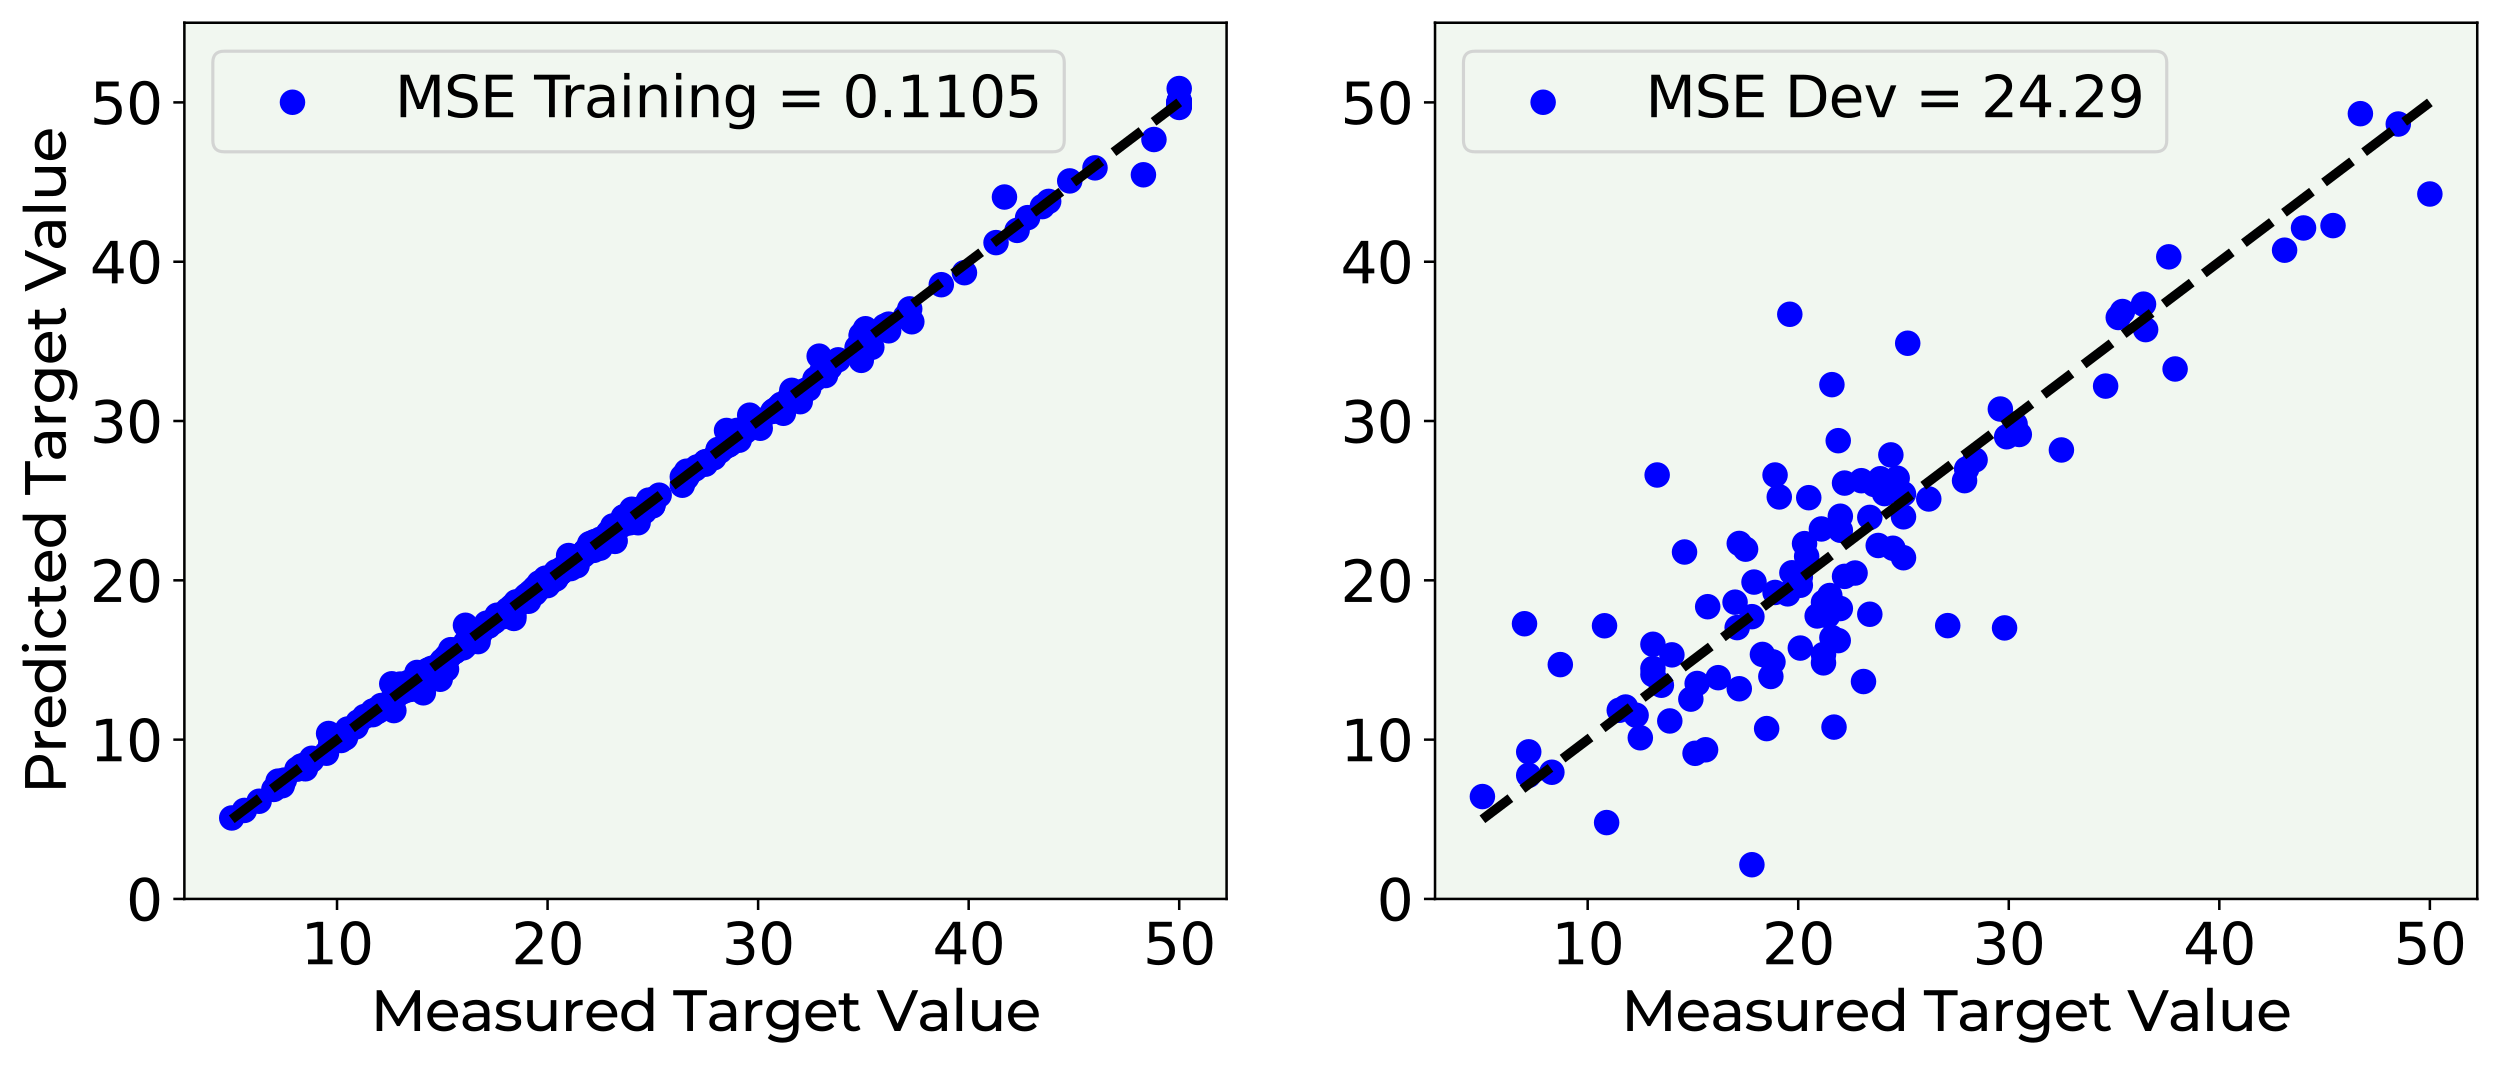 <?xml version="1.0" encoding="utf-8" standalone="no"?>
<!DOCTYPE svg PUBLIC "-//W3C//DTD SVG 1.1//EN"
  "http://www.w3.org/Graphics/SVG/1.1/DTD/svg11.dtd">
<svg xmlns:xlink="http://www.w3.org/1999/xlink" width="790.932pt" height="336.977pt" viewBox="0 0 790.932 336.977" xmlns="http://www.w3.org/2000/svg" version="1.1">
 <defs>
  <style type="text/css">*{stroke-linejoin: round; stroke-linecap: butt}</style>
 </defs>
 <g id="figure_1">
  <g id="patch_1">
   <path d="M 0 336.977 
L 790.932 336.977 
L 790.932 0 
L 0 0 
z
" style="fill: #ffffff"/>
  </g>
  <g id="axes_1">
   <g id="patch_2">
    <path d="M 58.332 284.4 
L 388.059 284.4 
L 388.059 7.2 
L 58.332 7.2 
z
" style="fill: #f1f7f0"/>
   </g>
   <g id="PathCollection_1">
    <defs>
     <path id="m79e2712c94" d="M 0 3.536 
C 0.938 3.536 1.837 3.163 2.5 2.5 
C 3.163 1.837 3.536 0.938 3.536 0 
C 3.536 -0.938 3.163 -1.837 2.5 -2.5 
C 1.837 -3.163 0.938 -3.536 0 -3.536 
C -0.938 -3.536 -1.837 -3.163 -2.5 -2.5 
C -3.163 -1.837 -3.536 -0.938 -3.536 0 
C -3.536 0.938 -3.163 1.837 -2.5 2.5 
C -1.837 3.163 -0.938 3.536 0 3.536 
z
" style="stroke: #0000ff"/>
    </defs>
    <g clip-path="url(#p626e66f30b)">
     <use xlink:href="#m79e2712c94" x="199.881" y="163.462" style="fill: #0000ff; stroke: #0000ff"/>
     <use xlink:href="#m79e2712c94" x="271.156" y="109.922" style="fill: #0000ff; stroke: #0000ff"/>
     <use xlink:href="#m79e2712c94" x="262.496" y="116.187" style="fill: #0000ff; stroke: #0000ff"/>
     <use xlink:href="#m79e2712c94" x="281.147" y="102.55" style="fill: #0000ff; stroke: #0000ff"/>
     <use xlink:href="#m79e2712c94" x="231.189" y="140.295" style="fill: #0000ff; stroke: #0000ff"/>
     <use xlink:href="#m79e2712c94" x="192.554" y="168.594" style="fill: #0000ff; stroke: #0000ff"/>
     <use xlink:href="#m79e2712c94" x="149.922" y="201.671" style="fill: #0000ff; stroke: #0000ff"/>
     <use xlink:href="#m79e2712c94" x="165.909" y="189.104" style="fill: #0000ff; stroke: #0000ff"/>
     <use xlink:href="#m79e2712c94" x="139.931" y="209.029" style="fill: #0000ff; stroke: #0000ff"/>
     <use xlink:href="#m79e2712c94" x="175.901" y="183.142" style="fill: #0000ff; stroke: #0000ff"/>
     <use xlink:href="#m79e2712c94" x="161.246" y="193.127" style="fill: #0000ff; stroke: #0000ff"/>
     <use xlink:href="#m79e2712c94" x="172.57" y="183.372" style="fill: #0000ff; stroke: #0000ff"/>
     <use xlink:href="#m79e2712c94" x="193.886" y="168.248" style="fill: #0000ff; stroke: #0000ff"/>
     <use xlink:href="#m79e2712c94" x="156.584" y="196.51" style="fill: #0000ff; stroke: #0000ff"/>
     <use xlink:href="#m79e2712c94" x="174.569" y="183.081" style="fill: #0000ff; stroke: #0000ff"/>
     <use xlink:href="#m79e2712c94" x="161.246" y="192.829" style="fill: #0000ff; stroke: #0000ff"/>
     <use xlink:href="#m79e2712c94" x="130.605" y="216.205" style="fill: #0000ff; stroke: #0000ff"/>
     <use xlink:href="#m79e2712c94" x="170.572" y="185.488" style="fill: #0000ff; stroke: #0000ff"/>
     <use xlink:href="#m79e2712c94" x="141.263" y="207.697" style="fill: #0000ff; stroke: #0000ff"/>
     <use xlink:href="#m79e2712c94" x="136.6" y="211.822" style="fill: #0000ff; stroke: #0000ff"/>
     <use xlink:href="#m79e2712c94" x="143.927" y="205.725" style="fill: #0000ff; stroke: #0000ff"/>
     <use xlink:href="#m79e2712c94" x="132.603" y="214.249" style="fill: #0000ff; stroke: #0000ff"/>
     <use xlink:href="#m79e2712c94" x="150.589" y="200.232" style="fill: #0000ff; stroke: #0000ff"/>
     <use xlink:href="#m79e2712c94" x="138.599" y="210.605" style="fill: #0000ff; stroke: #0000ff"/>
     <use xlink:href="#m79e2712c94" x="162.579" y="194.563" style="fill: #0000ff; stroke: #0000ff"/>
     <use xlink:href="#m79e2712c94" x="179.898" y="175.754" style="fill: #0000ff; stroke: #0000ff"/>
     <use xlink:href="#m79e2712c94" x="124.61" y="221.05" style="fill: #0000ff; stroke: #0000ff"/>
     <use xlink:href="#m79e2712c94" x="136.6" y="211.428" style="fill: #0000ff; stroke: #0000ff"/>
     <use xlink:href="#m79e2712c94" x="127.941" y="218.006" style="fill: #0000ff; stroke: #0000ff"/>
     <use xlink:href="#m79e2712c94" x="173.237" y="184.44" style="fill: #0000ff; stroke: #0000ff"/>
     <use xlink:href="#m79e2712c94" x="179.898" y="178.3" style="fill: #0000ff; stroke: #0000ff"/>
     <use xlink:href="#m79e2712c94" x="204.544" y="160.728" style="fill: #0000ff; stroke: #0000ff"/>
     <use xlink:href="#m79e2712c94" x="245.177" y="129.681" style="fill: #0000ff; stroke: #0000ff"/>
     <use xlink:href="#m79e2712c94" x="272.488" y="105.924" style="fill: #0000ff; stroke: #0000ff"/>
     <use xlink:href="#m79e2712c94" x="217.2" y="151.161" style="fill: #0000ff; stroke: #0000ff"/>
     <use xlink:href="#m79e2712c94" x="208.541" y="156.662" style="fill: #0000ff; stroke: #0000ff"/>
     <use xlink:href="#m79e2712c94" x="181.23" y="178.026" style="fill: #0000ff; stroke: #0000ff"/>
     <use xlink:href="#m79e2712c94" x="168.574" y="187.233" style="fill: #0000ff; stroke: #0000ff"/>
     <use xlink:href="#m79e2712c94" x="173.237" y="185.261" style="fill: #0000ff; stroke: #0000ff"/>
     <use xlink:href="#m79e2712c94" x="150.589" y="200.968" style="fill: #0000ff; stroke: #0000ff"/>
     <use xlink:href="#m79e2712c94" x="135.934" y="211.828" style="fill: #0000ff; stroke: #0000ff"/>
     <use xlink:href="#m79e2712c94" x="169.24" y="187.251" style="fill: #0000ff; stroke: #0000ff"/>
     <use xlink:href="#m79e2712c94" x="176.567" y="181.152" style="fill: #0000ff; stroke: #0000ff"/>
     <use xlink:href="#m79e2712c94" x="165.909" y="189.244" style="fill: #0000ff; stroke: #0000ff"/>
     <use xlink:href="#m79e2712c94" x="204.544" y="159.978" style="fill: #0000ff; stroke: #0000ff"/>
     <use xlink:href="#m79e2712c94" x="250.506" y="124.676" style="fill: #0000ff; stroke: #0000ff"/>
     <use xlink:href="#m79e2712c94" x="195.218" y="166.895" style="fill: #0000ff; stroke: #0000ff"/>
     <use xlink:href="#m79e2712c94" x="170.572" y="184.429" style="fill: #0000ff; stroke: #0000ff"/>
     <use xlink:href="#m79e2712c94" x="164.577" y="190.388" style="fill: #0000ff; stroke: #0000ff"/>
     <use xlink:href="#m79e2712c94" x="146.592" y="204.944" style="fill: #0000ff; stroke: #0000ff"/>
     <use xlink:href="#m79e2712c94" x="206.542" y="158.1" style="fill: #0000ff; stroke: #0000ff"/>
     <use xlink:href="#m79e2712c94" x="259.832" y="117.89" style="fill: #0000ff; stroke: #0000ff"/>
     <use xlink:href="#m79e2712c94" x="196.551" y="166.28" style="fill: #0000ff; stroke: #0000ff"/>
     <use xlink:href="#m79e2712c94" x="169.24" y="185.998" style="fill: #0000ff; stroke: #0000ff"/>
     <use xlink:href="#m79e2712c94" x="155.918" y="196.795" style="fill: #0000ff; stroke: #0000ff"/>
     <use xlink:href="#m79e2712c94" x="201.213" y="162.802" style="fill: #0000ff; stroke: #0000ff"/>
     <use xlink:href="#m79e2712c94" x="184.56" y="175.729" style="fill: #0000ff; stroke: #0000ff"/>
     <use xlink:href="#m79e2712c94" x="191.888" y="169.742" style="fill: #0000ff; stroke: #0000ff"/>
     <use xlink:href="#m79e2712c94" x="200.547" y="163.182" style="fill: #0000ff; stroke: #0000ff"/>
     <use xlink:href="#m79e2712c94" x="182.562" y="176.786" style="fill: #0000ff; stroke: #0000ff"/>
     <use xlink:href="#m79e2712c94" x="173.237" y="183.806" style="fill: #0000ff; stroke: #0000ff"/>
     <use xlink:href="#m79e2712c94" x="178.565" y="179.741" style="fill: #0000ff; stroke: #0000ff"/>
     <use xlink:href="#m79e2712c94" x="181.23" y="177.409" style="fill: #0000ff; stroke: #0000ff"/>
     <use xlink:href="#m79e2712c94" x="175.235" y="182.134" style="fill: #0000ff; stroke: #0000ff"/>
     <use xlink:href="#m79e2712c94" x="199.215" y="164.559" style="fill: #0000ff; stroke: #0000ff"/>
     <use xlink:href="#m79e2712c94" x="205.21" y="160.275" style="fill: #0000ff; stroke: #0000ff"/>
     <use xlink:href="#m79e2712c94" x="192.554" y="168.535" style="fill: #0000ff; stroke: #0000ff"/>
     <use xlink:href="#m79e2712c94" x="199.215" y="165.397" style="fill: #0000ff; stroke: #0000ff"/>
     <use xlink:href="#m79e2712c94" x="217.2" y="149.084" style="fill: #0000ff; stroke: #0000ff"/>
     <use xlink:href="#m79e2712c94" x="189.889" y="170.604" style="fill: #0000ff; stroke: #0000ff"/>
     <use xlink:href="#m79e2712c94" x="187.891" y="171.442" style="fill: #0000ff; stroke: #0000ff"/>
     <use xlink:href="#m79e2712c94" x="231.189" y="136.854" style="fill: #0000ff; stroke: #0000ff"/>
     <use xlink:href="#m79e2712c94" x="190.556" y="171.637" style="fill: #0000ff; stroke: #0000ff"/>
     <use xlink:href="#m79e2712c94" x="186.559" y="174.364" style="fill: #0000ff; stroke: #0000ff"/>
     <use xlink:href="#m79e2712c94" x="192.554" y="169.061" style="fill: #0000ff; stroke: #0000ff"/>
     <use xlink:href="#m79e2712c94" x="206.542" y="158.342" style="fill: #0000ff; stroke: #0000ff"/>
     <use xlink:href="#m79e2712c94" x="177.233" y="181.136" style="fill: #0000ff; stroke: #0000ff"/>
     <use xlink:href="#m79e2712c94" x="229.19" y="141.464" style="fill: #0000ff; stroke: #0000ff"/>
     <use xlink:href="#m79e2712c94" x="182.562" y="178.971" style="fill: #0000ff; stroke: #0000ff"/>
     <use xlink:href="#m79e2712c94" x="297.8" y="90.069" style="fill: #0000ff; stroke: #0000ff"/>
     <use xlink:href="#m79e2712c94" x="331.772" y="63.718" style="fill: #0000ff; stroke: #0000ff"/>
     <use xlink:href="#m79e2712c94" x="261.164" y="118.807" style="fill: #0000ff; stroke: #0000ff"/>
     <use xlink:href="#m79e2712c94" x="223.195" y="146.286" style="fill: #0000ff; stroke: #0000ff"/>
     <use xlink:href="#m79e2712c94" x="216.534" y="151.467" style="fill: #0000ff; stroke: #0000ff"/>
     <use xlink:href="#m79e2712c94" x="163.911" y="191.087" style="fill: #0000ff; stroke: #0000ff"/>
     <use xlink:href="#m79e2712c94" x="168.574" y="187.227" style="fill: #0000ff; stroke: #0000ff"/>
     <use xlink:href="#m79e2712c94" x="169.906" y="186.881" style="fill: #0000ff; stroke: #0000ff"/>
     <use xlink:href="#m79e2712c94" x="169.906" y="186.291" style="fill: #0000ff; stroke: #0000ff"/>
     <use xlink:href="#m79e2712c94" x="175.901" y="181.476" style="fill: #0000ff; stroke: #0000ff"/>
     <use xlink:href="#m79e2712c94" x="171.904" y="184.903" style="fill: #0000ff; stroke: #0000ff"/>
     <use xlink:href="#m79e2712c94" x="169.24" y="187.168" style="fill: #0000ff; stroke: #0000ff"/>
     <use xlink:href="#m79e2712c94" x="184.56" y="175.094" style="fill: #0000ff; stroke: #0000ff"/>
     <use xlink:href="#m79e2712c94" x="191.888" y="169.734" style="fill: #0000ff; stroke: #0000ff"/>
     <use xlink:href="#m79e2712c94" x="163.245" y="191.522" style="fill: #0000ff; stroke: #0000ff"/>
     <use xlink:href="#m79e2712c94" x="167.908" y="187.283" style="fill: #0000ff; stroke: #0000ff"/>
     <use xlink:href="#m79e2712c94" x="168.574" y="186.978" style="fill: #0000ff; stroke: #0000ff"/>
     <use xlink:href="#m79e2712c94" x="176.567" y="181.461" style="fill: #0000ff; stroke: #0000ff"/>
     <use xlink:href="#m79e2712c94" x="155.251" y="197.183" style="fill: #0000ff; stroke: #0000ff"/>
     <use xlink:href="#m79e2712c94" x="165.243" y="190" style="fill: #0000ff; stroke: #0000ff"/>
     <use xlink:href="#m79e2712c94" x="182.562" y="177.22" style="fill: #0000ff; stroke: #0000ff"/>
     <use xlink:href="#m79e2712c94" x="159.914" y="195.007" style="fill: #0000ff; stroke: #0000ff"/>
     <use xlink:href="#m79e2712c94" x="135.268" y="212.287" style="fill: #0000ff; stroke: #0000ff"/>
     <use xlink:href="#m79e2712c94" x="167.908" y="188.741" style="fill: #0000ff; stroke: #0000ff"/>
     <use xlink:href="#m79e2712c94" x="170.572" y="185.231" style="fill: #0000ff; stroke: #0000ff"/>
     <use xlink:href="#m79e2712c94" x="193.22" y="169.198" style="fill: #0000ff; stroke: #0000ff"/>
     <use xlink:href="#m79e2712c94" x="162.579" y="192.46" style="fill: #0000ff; stroke: #0000ff"/>
     <use xlink:href="#m79e2712c94" x="160.58" y="192.954" style="fill: #0000ff; stroke: #0000ff"/>
     <use xlink:href="#m79e2712c94" x="155.918" y="196.565" style="fill: #0000ff; stroke: #0000ff"/>
     <use xlink:href="#m79e2712c94" x="153.919" y="197.165" style="fill: #0000ff; stroke: #0000ff"/>
     <use xlink:href="#m79e2712c94" x="128.607" y="218.083" style="fill: #0000ff; stroke: #0000ff"/>
     <use xlink:href="#m79e2712c94" x="135.934" y="212.073" style="fill: #0000ff; stroke: #0000ff"/>
     <use xlink:href="#m79e2712c94" x="129.273" y="217.431" style="fill: #0000ff; stroke: #0000ff"/>
     <use xlink:href="#m79e2712c94" x="143.927" y="206.155" style="fill: #0000ff; stroke: #0000ff"/>
     <use xlink:href="#m79e2712c94" x="118.615" y="224.793" style="fill: #0000ff; stroke: #0000ff"/>
     <use xlink:href="#m79e2712c94" x="131.937" y="215.36" style="fill: #0000ff; stroke: #0000ff"/>
     <use xlink:href="#m79e2712c94" x="143.927" y="205.717" style="fill: #0000ff; stroke: #0000ff"/>
     <use xlink:href="#m79e2712c94" x="137.266" y="211.533" style="fill: #0000ff; stroke: #0000ff"/>
     <use xlink:href="#m79e2712c94" x="158.582" y="194.77" style="fill: #0000ff; stroke: #0000ff"/>
     <use xlink:href="#m79e2712c94" x="142.595" y="207.096" style="fill: #0000ff; stroke: #0000ff"/>
     <use xlink:href="#m79e2712c94" x="170.572" y="185.756" style="fill: #0000ff; stroke: #0000ff"/>
     <use xlink:href="#m79e2712c94" x="141.929" y="207.818" style="fill: #0000ff; stroke: #0000ff"/>
     <use xlink:href="#m79e2712c94" x="169.24" y="186.466" style="fill: #0000ff; stroke: #0000ff"/>
     <use xlink:href="#m79e2712c94" x="143.927" y="206.08" style="fill: #0000ff; stroke: #0000ff"/>
     <use xlink:href="#m79e2712c94" x="127.275" y="218.911" style="fill: #0000ff; stroke: #0000ff"/>
     <use xlink:href="#m79e2712c94" x="315.119" y="76.754" style="fill: #0000ff; stroke: #0000ff"/>
     <use xlink:href="#m79e2712c94" x="201.879" y="162.061" style="fill: #0000ff; stroke: #0000ff"/>
     <use xlink:href="#m79e2712c94" x="195.218" y="166.813" style="fill: #0000ff; stroke: #0000ff"/>
     <use xlink:href="#m79e2712c94" x="219.865" y="148.407" style="fill: #0000ff; stroke: #0000ff"/>
     <use xlink:href="#m79e2712c94" x="373.071" y="32.962" style="fill: #0000ff; stroke: #0000ff"/>
     <use xlink:href="#m79e2712c94" x="373.071" y="32.316" style="fill: #0000ff; stroke: #0000ff"/>
     <use xlink:href="#m79e2712c94" x="373.071" y="33.27" style="fill: #0000ff; stroke: #0000ff"/>
     <use xlink:href="#m79e2712c94" x="191.222" y="170.34" style="fill: #0000ff; stroke: #0000ff"/>
     <use xlink:href="#m79e2712c94" x="373.071" y="32.752" style="fill: #0000ff; stroke: #0000ff"/>
     <use xlink:href="#m79e2712c94" x="198.549" y="164.787" style="fill: #0000ff; stroke: #0000ff"/>
     <use xlink:href="#m79e2712c94" x="198.549" y="164.748" style="fill: #0000ff; stroke: #0000ff"/>
     <use xlink:href="#m79e2712c94" x="188.557" y="172.086" style="fill: #0000ff; stroke: #0000ff"/>
     <use xlink:href="#m79e2712c94" x="155.918" y="196.944" style="fill: #0000ff; stroke: #0000ff"/>
     <use xlink:href="#m79e2712c94" x="167.241" y="188.341" style="fill: #0000ff; stroke: #0000ff"/>
     <use xlink:href="#m79e2712c94" x="193.886" y="168.227" style="fill: #0000ff; stroke: #0000ff"/>
     <use xlink:href="#m79e2712c94" x="197.217" y="163.527" style="fill: #0000ff; stroke: #0000ff"/>
     <use xlink:href="#m79e2712c94" x="190.556" y="170.675" style="fill: #0000ff; stroke: #0000ff"/>
     <use xlink:href="#m79e2712c94" x="235.851" y="136.446" style="fill: #0000ff; stroke: #0000ff"/>
     <use xlink:href="#m79e2712c94" x="194.552" y="167.774" style="fill: #0000ff; stroke: #0000ff"/>
     <use xlink:href="#m79e2712c94" x="203.878" y="161.855" style="fill: #0000ff; stroke: #0000ff"/>
     <use xlink:href="#m79e2712c94" x="287.808" y="97.719" style="fill: #0000ff; stroke: #0000ff"/>
     <use xlink:href="#m79e2712c94" x="305.127" y="86.271" style="fill: #0000ff; stroke: #0000ff"/>
     <use xlink:href="#m79e2712c94" x="281.147" y="104.659" style="fill: #0000ff; stroke: #0000ff"/>
     <use xlink:href="#m79e2712c94" x="215.868" y="150.857" style="fill: #0000ff; stroke: #0000ff"/>
     <use xlink:href="#m79e2712c94" x="237.184" y="131.351" style="fill: #0000ff; stroke: #0000ff"/>
     <use xlink:href="#m79e2712c94" x="253.17" y="124.934" style="fill: #0000ff; stroke: #0000ff"/>
     <use xlink:href="#m79e2712c94" x="238.516" y="133.665" style="fill: #0000ff; stroke: #0000ff"/>
     <use xlink:href="#m79e2712c94" x="272.488" y="106.215" style="fill: #0000ff; stroke: #0000ff"/>
     <use xlink:href="#m79e2712c94" x="286.476" y="100.124" style="fill: #0000ff; stroke: #0000ff"/>
     <use xlink:href="#m79e2712c94" x="247.175" y="127.912" style="fill: #0000ff; stroke: #0000ff"/>
     <use xlink:href="#m79e2712c94" x="233.853" y="139.273" style="fill: #0000ff; stroke: #0000ff"/>
     <use xlink:href="#m79e2712c94" x="373.071" y="33.99" style="fill: #0000ff; stroke: #0000ff"/>
     <use xlink:href="#m79e2712c94" x="261.83" y="116.653" style="fill: #0000ff; stroke: #0000ff"/>
     <use xlink:href="#m79e2712c94" x="272.488" y="114.009" style="fill: #0000ff; stroke: #0000ff"/>
     <use xlink:href="#m79e2712c94" x="259.165" y="112.673" style="fill: #0000ff; stroke: #0000ff"/>
     <use xlink:href="#m79e2712c94" x="200.547" y="163.176" style="fill: #0000ff; stroke: #0000ff"/>
     <use xlink:href="#m79e2712c94" x="321.78" y="72.888" style="fill: #0000ff; stroke: #0000ff"/>
     <use xlink:href="#m79e2712c94" x="373.071" y="32.226" style="fill: #0000ff; stroke: #0000ff"/>
     <use xlink:href="#m79e2712c94" x="190.556" y="170.955" style="fill: #0000ff; stroke: #0000ff"/>
     <use xlink:href="#m79e2712c94" x="202.546" y="161.465" style="fill: #0000ff; stroke: #0000ff"/>
     <use xlink:href="#m79e2712c94" x="189.889" y="171.285" style="fill: #0000ff; stroke: #0000ff"/>
     <use xlink:href="#m79e2712c94" x="202.546" y="161.533" style="fill: #0000ff; stroke: #0000ff"/>
     <use xlink:href="#m79e2712c94" x="173.237" y="184.778" style="fill: #0000ff; stroke: #0000ff"/>
     <use xlink:href="#m79e2712c94" x="184.56" y="175.32" style="fill: #0000ff; stroke: #0000ff"/>
     <use xlink:href="#m79e2712c94" x="168.574" y="186.919" style="fill: #0000ff; stroke: #0000ff"/>
     <use xlink:href="#m79e2712c94" x="189.223" y="171.538" style="fill: #0000ff; stroke: #0000ff"/>
     <use xlink:href="#m79e2712c94" x="227.192" y="142.186" style="fill: #0000ff; stroke: #0000ff"/>
     <use xlink:href="#m79e2712c94" x="197.883" y="165.216" style="fill: #0000ff; stroke: #0000ff"/>
     <use xlink:href="#m79e2712c94" x="206.542" y="159.818" style="fill: #0000ff; stroke: #0000ff"/>
     <use xlink:href="#m79e2712c94" x="195.218" y="167.349" style="fill: #0000ff; stroke: #0000ff"/>
     <use xlink:href="#m79e2712c94" x="231.189" y="138.786" style="fill: #0000ff; stroke: #0000ff"/>
     <use xlink:href="#m79e2712c94" x="183.228" y="176.328" style="fill: #0000ff; stroke: #0000ff"/>
     <use xlink:href="#m79e2712c94" x="217.866" y="150.009" style="fill: #0000ff; stroke: #0000ff"/>
     <use xlink:href="#m79e2712c94" x="184.56" y="175.095" style="fill: #0000ff; stroke: #0000ff"/>
     <use xlink:href="#m79e2712c94" x="223.195" y="146.201" style="fill: #0000ff; stroke: #0000ff"/>
     <use xlink:href="#m79e2712c94" x="240.514" y="135.491" style="fill: #0000ff; stroke: #0000ff"/>
     <use xlink:href="#m79e2712c94" x="338.433" y="57.237" style="fill: #0000ff; stroke: #0000ff"/>
     <use xlink:href="#m79e2712c94" x="373.071" y="32.972" style="fill: #0000ff; stroke: #0000ff"/>
     <use xlink:href="#m79e2712c94" x="250.506" y="123.495" style="fill: #0000ff; stroke: #0000ff"/>
     <use xlink:href="#m79e2712c94" x="249.84" y="125.83" style="fill: #0000ff; stroke: #0000ff"/>
     <use xlink:href="#m79e2712c94" x="201.879" y="165.381" style="fill: #0000ff; stroke: #0000ff"/>
     <use xlink:href="#m79e2712c94" x="251.172" y="124.903" style="fill: #0000ff; stroke: #0000ff"/>
     <use xlink:href="#m79e2712c94" x="317.784" y="62.335" style="fill: #0000ff; stroke: #0000ff"/>
     <use xlink:href="#m79e2712c94" x="361.747" y="55.298" style="fill: #0000ff; stroke: #0000ff"/>
     <use xlink:href="#m79e2712c94" x="233.187" y="138.798" style="fill: #0000ff; stroke: #0000ff"/>
     <use xlink:href="#m79e2712c94" x="199.881" y="161.107" style="fill: #0000ff; stroke: #0000ff"/>
     <use xlink:href="#m79e2712c94" x="207.208" y="157.813" style="fill: #0000ff; stroke: #0000ff"/>
     <use xlink:href="#m79e2712c94" x="249.84" y="126.118" style="fill: #0000ff; stroke: #0000ff"/>
     <use xlink:href="#m79e2712c94" x="197.883" y="165.149" style="fill: #0000ff; stroke: #0000ff"/>
     <use xlink:href="#m79e2712c94" x="195.218" y="166.617" style="fill: #0000ff; stroke: #0000ff"/>
     <use xlink:href="#m79e2712c94" x="197.883" y="164.732" style="fill: #0000ff; stroke: #0000ff"/>
     <use xlink:href="#m79e2712c94" x="157.25" y="194.64" style="fill: #0000ff; stroke: #0000ff"/>
     <use xlink:href="#m79e2712c94" x="201.879" y="163.594" style="fill: #0000ff; stroke: #0000ff"/>
     <use xlink:href="#m79e2712c94" x="202.546" y="161.096" style="fill: #0000ff; stroke: #0000ff"/>
     <use xlink:href="#m79e2712c94" x="205.21" y="159.84" style="fill: #0000ff; stroke: #0000ff"/>
     <use xlink:href="#m79e2712c94" x="325.111" y="68.856" style="fill: #0000ff; stroke: #0000ff"/>
     <use xlink:href="#m79e2712c94" x="185.893" y="174.407" style="fill: #0000ff; stroke: #0000ff"/>
     <use xlink:href="#m79e2712c94" x="179.232" y="179.11" style="fill: #0000ff; stroke: #0000ff"/>
     <use xlink:href="#m79e2712c94" x="373.071" y="28.01" style="fill: #0000ff; stroke: #0000ff"/>
     <use xlink:href="#m79e2712c94" x="279.815" y="103.207" style="fill: #0000ff; stroke: #0000ff"/>
     <use xlink:href="#m79e2712c94" x="240.514" y="132.967" style="fill: #0000ff; stroke: #0000ff"/>
     <use xlink:href="#m79e2712c94" x="265.16" y="113.839" style="fill: #0000ff; stroke: #0000ff"/>
     <use xlink:href="#m79e2712c94" x="365.078" y="44.139" style="fill: #0000ff; stroke: #0000ff"/>
     <use xlink:href="#m79e2712c94" x="246.509" y="128.627" style="fill: #0000ff; stroke: #0000ff"/>
     <use xlink:href="#m79e2712c94" x="191.888" y="169.649" style="fill: #0000ff; stroke: #0000ff"/>
     <use xlink:href="#m79e2712c94" x="244.511" y="130.158" style="fill: #0000ff; stroke: #0000ff"/>
     <use xlink:href="#m79e2712c94" x="373.071" y="32.251" style="fill: #0000ff; stroke: #0000ff"/>
     <use xlink:href="#m79e2712c94" x="329.774" y="65.36" style="fill: #0000ff; stroke: #0000ff"/>
     <use xlink:href="#m79e2712c94" x="177.899" y="180.317" style="fill: #0000ff; stroke: #0000ff"/>
     <use xlink:href="#m79e2712c94" x="255.835" y="123.017" style="fill: #0000ff; stroke: #0000ff"/>
     <use xlink:href="#m79e2712c94" x="253.17" y="127.082" style="fill: #0000ff; stroke: #0000ff"/>
     <use xlink:href="#m79e2712c94" x="261.164" y="117.193" style="fill: #0000ff; stroke: #0000ff"/>
     <use xlink:href="#m79e2712c94" x="260.498" y="117.266" style="fill: #0000ff; stroke: #0000ff"/>
     <use xlink:href="#m79e2712c94" x="233.853" y="137.679" style="fill: #0000ff; stroke: #0000ff"/>
     <use xlink:href="#m79e2712c94" x="273.82" y="104.003" style="fill: #0000ff; stroke: #0000ff"/>
     <use xlink:href="#m79e2712c94" x="275.818" y="109.884" style="fill: #0000ff; stroke: #0000ff"/>
     <use xlink:href="#m79e2712c94" x="346.427" y="53.106" style="fill: #0000ff; stroke: #0000ff"/>
     <use xlink:href="#m79e2712c94" x="373.071" y="32.868" style="fill: #0000ff; stroke: #0000ff"/>
     <use xlink:href="#m79e2712c94" x="254.503" y="123.62" style="fill: #0000ff; stroke: #0000ff"/>
     <use xlink:href="#m79e2712c94" x="186.559" y="172.574" style="fill: #0000ff; stroke: #0000ff"/>
     <use xlink:href="#m79e2712c94" x="173.903" y="183.766" style="fill: #0000ff; stroke: #0000ff"/>
     <use xlink:href="#m79e2712c94" x="194.552" y="171.278" style="fill: #0000ff; stroke: #0000ff"/>
     <use xlink:href="#m79e2712c94" x="188.557" y="171.297" style="fill: #0000ff; stroke: #0000ff"/>
     <use xlink:href="#m79e2712c94" x="205.21" y="158.228" style="fill: #0000ff; stroke: #0000ff"/>
     <use xlink:href="#m79e2712c94" x="229.856" y="136.186" style="fill: #0000ff; stroke: #0000ff"/>
     <use xlink:href="#m79e2712c94" x="288.475" y="101.797" style="fill: #0000ff; stroke: #0000ff"/>
     <use xlink:href="#m79e2712c94" x="199.215" y="163.968" style="fill: #0000ff; stroke: #0000ff"/>
     <use xlink:href="#m79e2712c94" x="184.56" y="175.457" style="fill: #0000ff; stroke: #0000ff"/>
     <use xlink:href="#m79e2712c94" x="230.522" y="140.83" style="fill: #0000ff; stroke: #0000ff"/>
     <use xlink:href="#m79e2712c94" x="220.531" y="147.731" style="fill: #0000ff; stroke: #0000ff"/>
     <use xlink:href="#m79e2712c94" x="175.235" y="182.348" style="fill: #0000ff; stroke: #0000ff"/>
     <use xlink:href="#m79e2712c94" x="189.889" y="173.428" style="fill: #0000ff; stroke: #0000ff"/>
     <use xlink:href="#m79e2712c94" x="233.187" y="136.166" style="fill: #0000ff; stroke: #0000ff"/>
     <use xlink:href="#m79e2712c94" x="205.21" y="158.743" style="fill: #0000ff; stroke: #0000ff"/>
     <use xlink:href="#m79e2712c94" x="186.559" y="172.004" style="fill: #0000ff; stroke: #0000ff"/>
     <use xlink:href="#m79e2712c94" x="215.868" y="153.514" style="fill: #0000ff; stroke: #0000ff"/>
     <use xlink:href="#m79e2712c94" x="260.498" y="116.156" style="fill: #0000ff; stroke: #0000ff"/>
     <use xlink:href="#m79e2712c94" x="280.481" y="103.577" style="fill: #0000ff; stroke: #0000ff"/>
     <use xlink:href="#m79e2712c94" x="262.496" y="116.238" style="fill: #0000ff; stroke: #0000ff"/>
     <use xlink:href="#m79e2712c94" x="227.858" y="142.701" style="fill: #0000ff; stroke: #0000ff"/>
     <use xlink:href="#m79e2712c94" x="191.888" y="170.178" style="fill: #0000ff; stroke: #0000ff"/>
     <use xlink:href="#m79e2712c94" x="175.235" y="182.316" style="fill: #0000ff; stroke: #0000ff"/>
     <use xlink:href="#m79e2712c94" x="147.258" y="203.365" style="fill: #0000ff; stroke: #0000ff"/>
     <use xlink:href="#m79e2712c94" x="187.225" y="173.084" style="fill: #0000ff; stroke: #0000ff"/>
     <use xlink:href="#m79e2712c94" x="169.24" y="187.755" style="fill: #0000ff; stroke: #0000ff"/>
     <use xlink:href="#m79e2712c94" x="147.924" y="202.862" style="fill: #0000ff; stroke: #0000ff"/>
     <use xlink:href="#m79e2712c94" x="158.582" y="195.036" style="fill: #0000ff; stroke: #0000ff"/>
     <use xlink:href="#m79e2712c94" x="171.904" y="184.482" style="fill: #0000ff; stroke: #0000ff"/>
     <use xlink:href="#m79e2712c94" x="193.886" y="169.141" style="fill: #0000ff; stroke: #0000ff"/>
     <use xlink:href="#m79e2712c94" x="179.898" y="176.92" style="fill: #0000ff; stroke: #0000ff"/>
     <use xlink:href="#m79e2712c94" x="198.549" y="165.394" style="fill: #0000ff; stroke: #0000ff"/>
     <use xlink:href="#m79e2712c94" x="193.886" y="166.388" style="fill: #0000ff; stroke: #0000ff"/>
     <use xlink:href="#m79e2712c94" x="175.901" y="180.884" style="fill: #0000ff; stroke: #0000ff"/>
     <use xlink:href="#m79e2712c94" x="163.245" y="191.7" style="fill: #0000ff; stroke: #0000ff"/>
     <use xlink:href="#m79e2712c94" x="203.878" y="160.53" style="fill: #0000ff; stroke: #0000ff"/>
     <use xlink:href="#m79e2712c94" x="193.22" y="168.234" style="fill: #0000ff; stroke: #0000ff"/>
     <use xlink:href="#m79e2712c94" x="187.891" y="173.063" style="fill: #0000ff; stroke: #0000ff"/>
     <use xlink:href="#m79e2712c94" x="168.574" y="187.32" style="fill: #0000ff; stroke: #0000ff"/>
     <use xlink:href="#m79e2712c94" x="190.556" y="171.269" style="fill: #0000ff; stroke: #0000ff"/>
     <use xlink:href="#m79e2712c94" x="171.904" y="184.808" style="fill: #0000ff; stroke: #0000ff"/>
     <use xlink:href="#m79e2712c94" x="153.919" y="198.029" style="fill: #0000ff; stroke: #0000ff"/>
     <use xlink:href="#m79e2712c94" x="169.24" y="187.322" style="fill: #0000ff; stroke: #0000ff"/>
     <use xlink:href="#m79e2712c94" x="187.891" y="174.119" style="fill: #0000ff; stroke: #0000ff"/>
     <use xlink:href="#m79e2712c94" x="177.899" y="179.842" style="fill: #0000ff; stroke: #0000ff"/>
     <use xlink:href="#m79e2712c94" x="180.564" y="179.887" style="fill: #0000ff; stroke: #0000ff"/>
     <use xlink:href="#m79e2712c94" x="163.245" y="190.425" style="fill: #0000ff; stroke: #0000ff"/>
     <use xlink:href="#m79e2712c94" x="177.233" y="181.331" style="fill: #0000ff; stroke: #0000ff"/>
     <use xlink:href="#m79e2712c94" x="166.575" y="188.368" style="fill: #0000ff; stroke: #0000ff"/>
     <use xlink:href="#m79e2712c94" x="164.577" y="190.76" style="fill: #0000ff; stroke: #0000ff"/>
     <use xlink:href="#m79e2712c94" x="257.833" y="119.941" style="fill: #0000ff; stroke: #0000ff"/>
     <use xlink:href="#m79e2712c94" x="149.922" y="200.966" style="fill: #0000ff; stroke: #0000ff"/>
     <use xlink:href="#m79e2712c94" x="199.215" y="164.109" style="fill: #0000ff; stroke: #0000ff"/>
     <use xlink:href="#m79e2712c94" x="247.841" y="130.753" style="fill: #0000ff; stroke: #0000ff"/>
     <use xlink:href="#m79e2712c94" x="156.584" y="196.201" style="fill: #0000ff; stroke: #0000ff"/>
     <use xlink:href="#m79e2712c94" x="154.585" y="198.096" style="fill: #0000ff; stroke: #0000ff"/>
     <use xlink:href="#m79e2712c94" x="193.886" y="166.88" style="fill: #0000ff; stroke: #0000ff"/>
     <use xlink:href="#m79e2712c94" x="203.212" y="160.682" style="fill: #0000ff; stroke: #0000ff"/>
     <use xlink:href="#m79e2712c94" x="217.2" y="150.235" style="fill: #0000ff; stroke: #0000ff"/>
     <use xlink:href="#m79e2712c94" x="192.554" y="170.2" style="fill: #0000ff; stroke: #0000ff"/>
     <use xlink:href="#m79e2712c94" x="163.911" y="190.872" style="fill: #0000ff; stroke: #0000ff"/>
     <use xlink:href="#m79e2712c94" x="240.514" y="133.12" style="fill: #0000ff; stroke: #0000ff"/>
     <use xlink:href="#m79e2712c94" x="161.246" y="192.689" style="fill: #0000ff; stroke: #0000ff"/>
     <use xlink:href="#m79e2712c94" x="177.233" y="180.602" style="fill: #0000ff; stroke: #0000ff"/>
     <use xlink:href="#m79e2712c94" x="158.582" y="194.988" style="fill: #0000ff; stroke: #0000ff"/>
     <use xlink:href="#m79e2712c94" x="184.56" y="175.163" style="fill: #0000ff; stroke: #0000ff"/>
     <use xlink:href="#m79e2712c94" x="190.556" y="171.08" style="fill: #0000ff; stroke: #0000ff"/>
     <use xlink:href="#m79e2712c94" x="206.542" y="159.461" style="fill: #0000ff; stroke: #0000ff"/>
     <use xlink:href="#m79e2712c94" x="172.57" y="184.797" style="fill: #0000ff; stroke: #0000ff"/>
     <use xlink:href="#m79e2712c94" x="178.565" y="180.073" style="fill: #0000ff; stroke: #0000ff"/>
     <use xlink:href="#m79e2712c94" x="151.921" y="199.871" style="fill: #0000ff; stroke: #0000ff"/>
     <use xlink:href="#m79e2712c94" x="223.195" y="146.069" style="fill: #0000ff; stroke: #0000ff"/>
     <use xlink:href="#m79e2712c94" x="373.071" y="32.98" style="fill: #0000ff; stroke: #0000ff"/>
     <use xlink:href="#m79e2712c94" x="373.071" y="31.865" style="fill: #0000ff; stroke: #0000ff"/>
     <use xlink:href="#m79e2712c94" x="373.071" y="33.179" style="fill: #0000ff; stroke: #0000ff"/>
     <use xlink:href="#m79e2712c94" x="373.071" y="33.392" style="fill: #0000ff; stroke: #0000ff"/>
     <use xlink:href="#m79e2712c94" x="373.071" y="32.425" style="fill: #0000ff; stroke: #0000ff"/>
     <use xlink:href="#m79e2712c94" x="131.937" y="214.726" style="fill: #0000ff; stroke: #0000ff"/>
     <use xlink:href="#m79e2712c94" x="131.937" y="214.853" style="fill: #0000ff; stroke: #0000ff"/>
     <use xlink:href="#m79e2712c94" x="139.931" y="209.183" style="fill: #0000ff; stroke: #0000ff"/>
     <use xlink:href="#m79e2712c94" x="128.607" y="218.355" style="fill: #0000ff; stroke: #0000ff"/>
     <use xlink:href="#m79e2712c94" x="107.957" y="232.633" style="fill: #0000ff; stroke: #0000ff"/>
     <use xlink:href="#m79e2712c94" x="109.289" y="232.178" style="fill: #0000ff; stroke: #0000ff"/>
     <use xlink:href="#m79e2712c94" x="112.62" y="229.967" style="fill: #0000ff; stroke: #0000ff"/>
     <use xlink:href="#m79e2712c94" x="115.284" y="226.694" style="fill: #0000ff; stroke: #0000ff"/>
     <use xlink:href="#m79e2712c94" x="98.632" y="239.901" style="fill: #0000ff; stroke: #0000ff"/>
     <use xlink:href="#m79e2712c94" x="109.956" y="230.647" style="fill: #0000ff; stroke: #0000ff"/>
     <use xlink:href="#m79e2712c94" x="89.306" y="248.577" style="fill: #0000ff; stroke: #0000ff"/>
     <use xlink:href="#m79e2712c94" x="107.957" y="234.274" style="fill: #0000ff; stroke: #0000ff"/>
     <use xlink:href="#m79e2712c94" x="194.552" y="170.98" style="fill: #0000ff; stroke: #0000ff"/>
     <use xlink:href="#m79e2712c94" x="104.627" y="235.178" style="fill: #0000ff; stroke: #0000ff"/>
     <use xlink:href="#m79e2712c94" x="131.937" y="212.748" style="fill: #0000ff; stroke: #0000ff"/>
     <use xlink:href="#m79e2712c94" x="124.61" y="224.811" style="fill: #0000ff; stroke: #0000ff"/>
     <use xlink:href="#m79e2712c94" x="96.633" y="243.223" style="fill: #0000ff; stroke: #0000ff"/>
     <use xlink:href="#m79e2712c94" x="73.319" y="258.783" style="fill: #0000ff; stroke: #0000ff"/>
     <use xlink:href="#m79e2712c94" x="81.979" y="253.494" style="fill: #0000ff; stroke: #0000ff"/>
     <use xlink:href="#m79e2712c94" x="77.316" y="256.397" style="fill: #0000ff; stroke: #0000ff"/>
     <use xlink:href="#m79e2712c94" x="120.613" y="223.205" style="fill: #0000ff; stroke: #0000ff"/>
     <use xlink:href="#m79e2712c94" x="96.633" y="241.913" style="fill: #0000ff; stroke: #0000ff"/>
     <use xlink:href="#m79e2712c94" x="119.281" y="225.196" style="fill: #0000ff; stroke: #0000ff"/>
     <use xlink:href="#m79e2712c94" x="225.86" y="144.827" style="fill: #0000ff; stroke: #0000ff"/>
     <use xlink:href="#m79e2712c94" x="223.195" y="146.855" style="fill: #0000ff; stroke: #0000ff"/>
     <use xlink:href="#m79e2712c94" x="139.931" y="209.281" style="fill: #0000ff; stroke: #0000ff"/>
     <use xlink:href="#m79e2712c94" x="148.59" y="202.89" style="fill: #0000ff; stroke: #0000ff"/>
     <use xlink:href="#m79e2712c94" x="86.641" y="249.752" style="fill: #0000ff; stroke: #0000ff"/>
     <use xlink:href="#m79e2712c94" x="87.974" y="247.13" style="fill: #0000ff; stroke: #0000ff"/>
     <use xlink:href="#m79e2712c94" x="89.972" y="246.791" style="fill: #0000ff; stroke: #0000ff"/>
     <use xlink:href="#m79e2712c94" x="109.289" y="233.442" style="fill: #0000ff; stroke: #0000ff"/>
     <use xlink:href="#m79e2712c94" x="98.632" y="240.483" style="fill: #0000ff; stroke: #0000ff"/>
     <use xlink:href="#m79e2712c94" x="95.967" y="243.089" style="fill: #0000ff; stroke: #0000ff"/>
     <use xlink:href="#m79e2712c94" x="151.255" y="202.987" style="fill: #0000ff; stroke: #0000ff"/>
     <use xlink:href="#m79e2712c94" x="134.602" y="213" style="fill: #0000ff; stroke: #0000ff"/>
     <use xlink:href="#m79e2712c94" x="178.565" y="180.336" style="fill: #0000ff; stroke: #0000ff"/>
     <use xlink:href="#m79e2712c94" x="129.273" y="217.429" style="fill: #0000ff; stroke: #0000ff"/>
     <use xlink:href="#m79e2712c94" x="117.949" y="226.098" style="fill: #0000ff; stroke: #0000ff"/>
     <use xlink:href="#m79e2712c94" x="95.301" y="242.357" style="fill: #0000ff; stroke: #0000ff"/>
     <use xlink:href="#m79e2712c94" x="107.957" y="233.373" style="fill: #0000ff; stroke: #0000ff"/>
     <use xlink:href="#m79e2712c94" x="113.286" y="228.414" style="fill: #0000ff; stroke: #0000ff"/>
     <use xlink:href="#m79e2712c94" x="103.294" y="238.298" style="fill: #0000ff; stroke: #0000ff"/>
     <use xlink:href="#m79e2712c94" x="136.6" y="211.695" style="fill: #0000ff; stroke: #0000ff"/>
     <use xlink:href="#m79e2712c94" x="133.936" y="213.65" style="fill: #0000ff; stroke: #0000ff"/>
     <use xlink:href="#m79e2712c94" x="147.258" y="204.216" style="fill: #0000ff; stroke: #0000ff"/>
     <use xlink:href="#m79e2712c94" x="135.268" y="212.073" style="fill: #0000ff; stroke: #0000ff"/>
     <use xlink:href="#m79e2712c94" x="117.949" y="224.937" style="fill: #0000ff; stroke: #0000ff"/>
     <use xlink:href="#m79e2712c94" x="129.273" y="217.887" style="fill: #0000ff; stroke: #0000ff"/>
     <use xlink:href="#m79e2712c94" x="103.96" y="232.054" style="fill: #0000ff; stroke: #0000ff"/>
     <use xlink:href="#m79e2712c94" x="95.967" y="242.543" style="fill: #0000ff; stroke: #0000ff"/>
     <use xlink:href="#m79e2712c94" x="125.276" y="220.299" style="fill: #0000ff; stroke: #0000ff"/>
     <use xlink:href="#m79e2712c94" x="109.956" y="231.62" style="fill: #0000ff; stroke: #0000ff"/>
     <use xlink:href="#m79e2712c94" x="162.579" y="195.656" style="fill: #0000ff; stroke: #0000ff"/>
     <use xlink:href="#m79e2712c94" x="142.595" y="205.543" style="fill: #0000ff; stroke: #0000ff"/>
     <use xlink:href="#m79e2712c94" x="123.944" y="216.334" style="fill: #0000ff; stroke: #0000ff"/>
     <use xlink:href="#m79e2712c94" x="133.936" y="219.189" style="fill: #0000ff; stroke: #0000ff"/>
     <use xlink:href="#m79e2712c94" x="126.608" y="216.422" style="fill: #0000ff; stroke: #0000ff"/>
     <use xlink:href="#m79e2712c94" x="129.273" y="215.873" style="fill: #0000ff; stroke: #0000ff"/>
     <use xlink:href="#m79e2712c94" x="141.263" y="211.706" style="fill: #0000ff; stroke: #0000ff"/>
     <use xlink:href="#m79e2712c94" x="147.258" y="197.819" style="fill: #0000ff; stroke: #0000ff"/>
     <use xlink:href="#m79e2712c94" x="139.265" y="214.902" style="fill: #0000ff; stroke: #0000ff"/>
     <use xlink:href="#m79e2712c94" x="133.936" y="216.15" style="fill: #0000ff; stroke: #0000ff"/>
     <use xlink:href="#m79e2712c94" x="124.61" y="220.302" style="fill: #0000ff; stroke: #0000ff"/>
     <use xlink:href="#m79e2712c94" x="129.939" y="218.103" style="fill: #0000ff; stroke: #0000ff"/>
     <use xlink:href="#m79e2712c94" x="139.265" y="211.716" style="fill: #0000ff; stroke: #0000ff"/>
     <use xlink:href="#m79e2712c94" x="173.237" y="184.441" style="fill: #0000ff; stroke: #0000ff"/>
     <use xlink:href="#m79e2712c94" x="149.256" y="202.034" style="fill: #0000ff; stroke: #0000ff"/>
     <use xlink:href="#m79e2712c94" x="157.916" y="194.785" style="fill: #0000ff; stroke: #0000ff"/>
     <use xlink:href="#m79e2712c94" x="169.906" y="186.206" style="fill: #0000ff; stroke: #0000ff"/>
     <use xlink:href="#m79e2712c94" x="174.569" y="183.85" style="fill: #0000ff; stroke: #0000ff"/>
     <use xlink:href="#m79e2712c94" x="172.57" y="184.019" style="fill: #0000ff; stroke: #0000ff"/>
     <use xlink:href="#m79e2712c94" x="166.575" y="189.113" style="fill: #0000ff; stroke: #0000ff"/>
     <use xlink:href="#m79e2712c94" x="167.241" y="188.275" style="fill: #0000ff; stroke: #0000ff"/>
     <use xlink:href="#m79e2712c94" x="172.57" y="182.915" style="fill: #0000ff; stroke: #0000ff"/>
     <use xlink:href="#m79e2712c94" x="194.552" y="168.479" style="fill: #0000ff; stroke: #0000ff"/>
     <use xlink:href="#m79e2712c94" x="131.937" y="213.508" style="fill: #0000ff; stroke: #0000ff"/>
     <use xlink:href="#m79e2712c94" x="151.255" y="200.152" style="fill: #0000ff; stroke: #0000ff"/>
     <use xlink:href="#m79e2712c94" x="119.947" y="224.789" style="fill: #0000ff; stroke: #0000ff"/>
     <use xlink:href="#m79e2712c94" x="182.562" y="176.82" style="fill: #0000ff; stroke: #0000ff"/>
     <use xlink:href="#m79e2712c94" x="193.22" y="169.132" style="fill: #0000ff; stroke: #0000ff"/>
     <use xlink:href="#m79e2712c94" x="197.883" y="163.287" style="fill: #0000ff; stroke: #0000ff"/>
     <use xlink:href="#m79e2712c94" x="206.542" y="160.023" style="fill: #0000ff; stroke: #0000ff"/>
     <use xlink:href="#m79e2712c94" x="185.227" y="174.836" style="fill: #0000ff; stroke: #0000ff"/>
     <use xlink:href="#m79e2712c94" x="177.233" y="181.222" style="fill: #0000ff; stroke: #0000ff"/>
     <use xlink:href="#m79e2712c94" x="167.241" y="190.221" style="fill: #0000ff; stroke: #0000ff"/>
     <use xlink:href="#m79e2712c94" x="177.233" y="181.21" style="fill: #0000ff; stroke: #0000ff"/>
     <use xlink:href="#m79e2712c94" x="93.969" y="243.348" style="fill: #0000ff; stroke: #0000ff"/>
     <use xlink:href="#m79e2712c94" x="130.605" y="216.158" style="fill: #0000ff; stroke: #0000ff"/>
     <use xlink:href="#m79e2712c94" x="173.903" y="183.506" style="fill: #0000ff; stroke: #0000ff"/>
     <use xlink:href="#m79e2712c94" x="185.227" y="174.267" style="fill: #0000ff; stroke: #0000ff"/>
     <use xlink:href="#m79e2712c94" x="203.212" y="161.353" style="fill: #0000ff; stroke: #0000ff"/>
     <use xlink:href="#m79e2712c94" x="193.886" y="167.957" style="fill: #0000ff; stroke: #0000ff"/>
     <use xlink:href="#m79e2712c94" x="171.238" y="185.252" style="fill: #0000ff; stroke: #0000ff"/>
     <use xlink:href="#m79e2712c94" x="161.913" y="191.864" style="fill: #0000ff; stroke: #0000ff"/>
     <use xlink:href="#m79e2712c94" x="151.921" y="200.442" style="fill: #0000ff; stroke: #0000ff"/>
     <use xlink:href="#m79e2712c94" x="189.223" y="172.066" style="fill: #0000ff; stroke: #0000ff"/>
     <use xlink:href="#m79e2712c94" x="177.233" y="181.36" style="fill: #0000ff; stroke: #0000ff"/>
     <use xlink:href="#m79e2712c94" x="186.559" y="173.247" style="fill: #0000ff; stroke: #0000ff"/>
     <use xlink:href="#m79e2712c94" x="119.281" y="224.548" style="fill: #0000ff; stroke: #0000ff"/>
    </g>
   </g>
   <g id="matplotlib.axis_1">
    <g id="xtick_1">
     <g id="line2d_1">
      <defs>
       <path id="m6bc4930669" d="M 0 0 
L 0 3.5 
" style="stroke: #000000; stroke-width: 0.8"/>
      </defs>
      <g>
       <use xlink:href="#m6bc4930669" x="106.625" y="284.4" style="stroke: #000000; stroke-width: 0.8"/>
      </g>
     </g>
     <g id="text_1">
      <!-- 10 -->
      <g transform="translate(95.172 305.077)scale(0.18 -0.18)">
       <defs>
        <path id="DejaVuSans-31" d="M 794 531 
L 1825 531 
L 1825 4091 
L 703 3866 
L 703 4441 
L 1819 4666 
L 2450 4666 
L 2450 531 
L 3481 531 
L 3481 0 
L 794 0 
L 794 531 
z
" transform="scale(0.016)"/>
        <path id="DejaVuSans-30" d="M 2034 4250 
Q 1547 4250 1301 3770 
Q 1056 3291 1056 2328 
Q 1056 1369 1301 889 
Q 1547 409 2034 409 
Q 2525 409 2770 889 
Q 3016 1369 3016 2328 
Q 3016 3291 2770 3770 
Q 2525 4250 2034 4250 
z
M 2034 4750 
Q 2819 4750 3233 4129 
Q 3647 3509 3647 2328 
Q 3647 1150 3233 529 
Q 2819 -91 2034 -91 
Q 1250 -91 836 529 
Q 422 1150 422 2328 
Q 422 3509 836 4129 
Q 1250 4750 2034 4750 
z
" transform="scale(0.016)"/>
       </defs>
       <use xlink:href="#DejaVuSans-31"/>
       <use xlink:href="#DejaVuSans-30" x="63.623"/>
      </g>
     </g>
    </g>
    <g id="xtick_2">
     <g id="line2d_2">
      <g>
       <use xlink:href="#m6bc4930669" x="173.237" y="284.4" style="stroke: #000000; stroke-width: 0.8"/>
      </g>
     </g>
     <g id="text_2">
      <!-- 20 -->
      <g transform="translate(161.784 305.077)scale(0.18 -0.18)">
       <defs>
        <path id="DejaVuSans-32" d="M 1228 531 
L 3431 531 
L 3431 0 
L 469 0 
L 469 531 
Q 828 903 1448 1529 
Q 2069 2156 2228 2338 
Q 2531 2678 2651 2914 
Q 2772 3150 2772 3378 
Q 2772 3750 2511 3984 
Q 2250 4219 1831 4219 
Q 1534 4219 1204 4116 
Q 875 4013 500 3803 
L 500 4441 
Q 881 4594 1212 4672 
Q 1544 4750 1819 4750 
Q 2544 4750 2975 4387 
Q 3406 4025 3406 3419 
Q 3406 3131 3298 2873 
Q 3191 2616 2906 2266 
Q 2828 2175 2409 1742 
Q 1991 1309 1228 531 
z
" transform="scale(0.016)"/>
       </defs>
       <use xlink:href="#DejaVuSans-32"/>
       <use xlink:href="#DejaVuSans-30" x="63.623"/>
      </g>
     </g>
    </g>
    <g id="xtick_3">
     <g id="line2d_3">
      <g>
       <use xlink:href="#m6bc4930669" x="239.848" y="284.4" style="stroke: #000000; stroke-width: 0.8"/>
      </g>
     </g>
     <g id="text_3">
      <!-- 30 -->
      <g transform="translate(228.396 305.077)scale(0.18 -0.18)">
       <defs>
        <path id="DejaVuSans-33" d="M 2597 2516 
Q 3050 2419 3304 2112 
Q 3559 1806 3559 1356 
Q 3559 666 3084 287 
Q 2609 -91 1734 -91 
Q 1441 -91 1130 -33 
Q 819 25 488 141 
L 488 750 
Q 750 597 1062 519 
Q 1375 441 1716 441 
Q 2309 441 2620 675 
Q 2931 909 2931 1356 
Q 2931 1769 2642 2001 
Q 2353 2234 1838 2234 
L 1294 2234 
L 1294 2753 
L 1863 2753 
Q 2328 2753 2575 2939 
Q 2822 3125 2822 3475 
Q 2822 3834 2567 4026 
Q 2313 4219 1838 4219 
Q 1578 4219 1281 4162 
Q 984 4106 628 3988 
L 628 4550 
Q 988 4650 1302 4700 
Q 1616 4750 1894 4750 
Q 2613 4750 3031 4423 
Q 3450 4097 3450 3541 
Q 3450 3153 3228 2886 
Q 3006 2619 2597 2516 
z
" transform="scale(0.016)"/>
       </defs>
       <use xlink:href="#DejaVuSans-33"/>
       <use xlink:href="#DejaVuSans-30" x="63.623"/>
      </g>
     </g>
    </g>
    <g id="xtick_4">
     <g id="line2d_4">
      <g>
       <use xlink:href="#m6bc4930669" x="306.46" y="284.4" style="stroke: #000000; stroke-width: 0.8"/>
      </g>
     </g>
     <g id="text_4">
      <!-- 40 -->
      <g transform="translate(295.007 305.077)scale(0.18 -0.18)">
       <defs>
        <path id="DejaVuSans-34" d="M 2419 4116 
L 825 1625 
L 2419 1625 
L 2419 4116 
z
M 2253 4666 
L 3047 4666 
L 3047 1625 
L 3713 1625 
L 3713 1100 
L 3047 1100 
L 3047 0 
L 2419 0 
L 2419 1100 
L 313 1100 
L 313 1709 
L 2253 4666 
z
" transform="scale(0.016)"/>
       </defs>
       <use xlink:href="#DejaVuSans-34"/>
       <use xlink:href="#DejaVuSans-30" x="63.623"/>
      </g>
     </g>
    </g>
    <g id="xtick_5">
     <g id="line2d_5">
      <g>
       <use xlink:href="#m6bc4930669" x="373.071" y="284.4" style="stroke: #000000; stroke-width: 0.8"/>
      </g>
     </g>
     <g id="text_5">
      <!-- 50 -->
      <g transform="translate(361.619 305.077)scale(0.18 -0.18)">
       <defs>
        <path id="DejaVuSans-35" d="M 691 4666 
L 3169 4666 
L 3169 4134 
L 1269 4134 
L 1269 2991 
Q 1406 3038 1543 3061 
Q 1681 3084 1819 3084 
Q 2600 3084 3056 2656 
Q 3513 2228 3513 1497 
Q 3513 744 3044 326 
Q 2575 -91 1722 -91 
Q 1428 -91 1123 -41 
Q 819 9 494 109 
L 494 744 
Q 775 591 1075 516 
Q 1375 441 1709 441 
Q 2250 441 2565 725 
Q 2881 1009 2881 1497 
Q 2881 1984 2565 2268 
Q 2250 2553 1709 2553 
Q 1456 2553 1204 2497 
Q 953 2441 691 2322 
L 691 4666 
z
" transform="scale(0.016)"/>
       </defs>
       <use xlink:href="#DejaVuSans-35"/>
       <use xlink:href="#DejaVuSans-30" x="63.623"/>
      </g>
     </g>
    </g>
    <g id="text_6">
     <!-- Measured Target Value -->
     <g transform="translate(117.226 326.177)scale(0.18 -0.18)">
      <defs>
       <path id="Montserrat-Medium-4d" d="M 4826 0 
L 4819 3264 
L 3200 544 
L 2906 544 
L 1286 3245 
L 1286 0 
L 672 0 
L 672 4480 
L 1197 4480 
L 3066 1331 
L 4909 4480 
L 5434 4480 
L 5440 0 
L 4826 0 
z
" transform="scale(0.016)"/>
       <path id="Montserrat-Medium-65" d="M 3648 1677 
Q 3648 1606 3635 1491 
L 883 1491 
Q 941 1043 1277 771 
Q 1613 499 2112 499 
Q 2720 499 3091 909 
L 3430 512 
Q 3200 243 2857 102 
Q 2515 -38 2093 -38 
Q 1555 -38 1139 182 
Q 723 403 496 800 
Q 269 1197 269 1696 
Q 269 2189 489 2585 
Q 710 2982 1097 3203 
Q 1485 3424 1971 3424 
Q 2458 3424 2838 3203 
Q 3219 2982 3433 2585 
Q 3648 2189 3648 1677 
z
M 1971 2906 
Q 1530 2906 1232 2637 
Q 934 2368 883 1933 
L 3059 1933 
Q 3008 2362 2710 2634 
Q 2413 2906 1971 2906 
z
" transform="scale(0.016)"/>
       <path id="Montserrat-Medium-61" d="M 1818 3424 
Q 2522 3424 2896 3078 
Q 3270 2733 3270 2048 
L 3270 0 
L 2688 0 
L 2688 448 
Q 2534 211 2249 86 
Q 1965 -38 1574 -38 
Q 1005 -38 662 237 
Q 320 512 320 960 
Q 320 1408 646 1680 
Q 973 1952 1683 1952 
L 2656 1952 
L 2656 2074 
Q 2656 2470 2425 2681 
Q 2195 2893 1747 2893 
Q 1446 2893 1158 2793 
Q 870 2694 672 2528 
L 416 2989 
Q 678 3200 1043 3312 
Q 1408 3424 1818 3424 
z
M 1677 435 
Q 2029 435 2285 592 
Q 2541 749 2656 1037 
L 2656 1510 
L 1709 1510 
Q 928 1510 928 986 
Q 928 730 1126 582 
Q 1325 435 1677 435 
z
" transform="scale(0.016)"/>
       <path id="Montserrat-Medium-73" d="M 1555 -38 
Q 1139 -38 755 74 
Q 371 186 154 358 
L 410 845 
Q 634 685 954 589 
Q 1274 493 1600 493 
Q 2406 493 2406 954 
Q 2406 1107 2297 1196 
Q 2189 1286 2025 1328 
Q 1862 1370 1562 1421 
Q 1152 1485 893 1568 
Q 634 1651 448 1849 
Q 262 2048 262 2406 
Q 262 2867 646 3145 
Q 1030 3424 1677 3424 
Q 2016 3424 2355 3341 
Q 2694 3258 2912 3117 
L 2650 2630 
Q 2234 2899 1670 2899 
Q 1280 2899 1075 2771 
Q 870 2643 870 2432 
Q 870 2266 985 2170 
Q 1101 2074 1270 2029 
Q 1440 1984 1747 1926 
Q 2157 1856 2409 1776 
Q 2662 1696 2841 1504 
Q 3021 1312 3021 966 
Q 3021 506 2627 234 
Q 2234 -38 1555 -38 
z
" transform="scale(0.016)"/>
       <path id="Montserrat-Medium-75" d="M 3744 3392 
L 3744 0 
L 3162 0 
L 3162 512 
Q 2976 250 2672 106 
Q 2368 -38 2010 -38 
Q 1331 -38 940 336 
Q 550 710 550 1440 
L 550 3392 
L 1165 3392 
L 1165 1510 
Q 1165 1018 1401 765 
Q 1638 512 2080 512 
Q 2566 512 2848 806 
Q 3130 1101 3130 1638 
L 3130 3392 
L 3744 3392 
z
" transform="scale(0.016)"/>
       <path id="Montserrat-Medium-72" d="M 1171 2822 
Q 1331 3117 1644 3270 
Q 1958 3424 2406 3424 
L 2406 2829 
Q 2355 2835 2266 2835 
Q 1766 2835 1481 2537 
Q 1197 2240 1197 1690 
L 1197 0 
L 582 0 
L 582 3392 
L 1171 3392 
L 1171 2822 
z
" transform="scale(0.016)"/>
       <path id="Montserrat-Medium-64" d="M 3782 4749 
L 3782 0 
L 3194 0 
L 3194 538 
Q 2989 256 2675 109 
Q 2362 -38 1984 -38 
Q 1491 -38 1100 179 
Q 710 397 489 790 
Q 269 1184 269 1696 
Q 269 2208 489 2598 
Q 710 2989 1100 3206 
Q 1491 3424 1984 3424 
Q 2349 3424 2656 3286 
Q 2963 3149 3168 2880 
L 3168 4749 
L 3782 4749 
z
M 2035 499 
Q 2355 499 2617 649 
Q 2880 800 3027 1072 
Q 3174 1344 3174 1696 
Q 3174 2048 3027 2320 
Q 2880 2592 2617 2739 
Q 2355 2886 2035 2886 
Q 1709 2886 1449 2739 
Q 1190 2592 1040 2320 
Q 890 2048 890 1696 
Q 890 1344 1040 1072 
Q 1190 800 1449 649 
Q 1709 499 2035 499 
z
" transform="scale(0.016)"/>
       <path id="Montserrat-Medium-20" transform="scale(0.016)"/>
       <path id="Montserrat-Medium-54" d="M 1562 3923 
L 26 3923 
L 26 4480 
L 3731 4480 
L 3731 3923 
L 2195 3923 
L 2195 0 
L 1562 0 
L 1562 3923 
z
" transform="scale(0.016)"/>
       <path id="Montserrat-Medium-67" d="M 3827 3392 
L 3827 461 
Q 3827 -429 3385 -854 
Q 2944 -1280 2067 -1280 
Q 1587 -1280 1152 -1149 
Q 717 -1018 448 -774 
L 742 -301 
Q 979 -506 1328 -624 
Q 1677 -742 2048 -742 
Q 2643 -742 2928 -460 
Q 3213 -179 3213 397 
L 3213 666 
Q 2995 403 2678 272 
Q 2362 141 1990 141 
Q 1504 141 1110 349 
Q 717 557 493 931 
Q 269 1306 269 1786 
Q 269 2266 493 2640 
Q 717 3014 1110 3219 
Q 1504 3424 1990 3424 
Q 2374 3424 2704 3283 
Q 3034 3142 3245 2867 
L 3245 3392 
L 3827 3392 
z
M 2061 678 
Q 2394 678 2659 819 
Q 2925 960 3075 1213 
Q 3226 1466 3226 1786 
Q 3226 2278 2899 2582 
Q 2573 2886 2061 2886 
Q 1542 2886 1216 2582 
Q 890 2278 890 1786 
Q 890 1466 1040 1213 
Q 1190 960 1456 819 
Q 1722 678 2061 678 
z
" transform="scale(0.016)"/>
       <path id="Montserrat-Medium-74" d="M 2490 198 
Q 2355 83 2156 22 
Q 1958 -38 1747 -38 
Q 1235 -38 953 237 
Q 672 512 672 1024 
L 672 2886 
L 96 2886 
L 96 3392 
L 672 3392 
L 672 4134 
L 1286 4134 
L 1286 3392 
L 2259 3392 
L 2259 2886 
L 1286 2886 
L 1286 1050 
Q 1286 774 1424 627 
Q 1562 480 1818 480 
Q 2099 480 2298 640 
L 2490 198 
z
" transform="scale(0.016)"/>
       <path id="Montserrat-Medium-56" d="M 4563 4480 
L 2598 0 
L 1965 0 
L -6 4480 
L 685 4480 
L 2298 800 
L 3923 4480 
L 4563 4480 
z
" transform="scale(0.016)"/>
       <path id="Montserrat-Medium-6c" d="M 582 4749 
L 1197 4749 
L 1197 0 
L 582 0 
L 582 4749 
z
" transform="scale(0.016)"/>
      </defs>
      <use xlink:href="#Montserrat-Medium-4d"/>
      <use xlink:href="#Montserrat-Medium-65" x="95.5"/>
      <use xlink:href="#Montserrat-Medium-61" x="156.7"/>
      <use xlink:href="#Montserrat-Medium-73" x="216.5"/>
      <use xlink:href="#Montserrat-Medium-75" x="266.6"/>
      <use xlink:href="#Montserrat-Medium-72" x="334.3"/>
      <use xlink:href="#Montserrat-Medium-65" x="375.3"/>
      <use xlink:href="#Montserrat-Medium-64" x="436.5"/>
      <use xlink:href="#Montserrat-Medium-20" x="504.7"/>
      <use xlink:href="#Montserrat-Medium-54" x="531.6"/>
      <use xlink:href="#Montserrat-Medium-61" x="590.3"/>
      <use xlink:href="#Montserrat-Medium-72" x="650.1"/>
      <use xlink:href="#Montserrat-Medium-67" x="691.1"/>
      <use xlink:href="#Montserrat-Medium-65" x="760.1"/>
      <use xlink:href="#Montserrat-Medium-74" x="821.3"/>
      <use xlink:href="#Montserrat-Medium-20" x="862.7"/>
      <use xlink:href="#Montserrat-Medium-56" x="889.6"/>
      <use xlink:href="#Montserrat-Medium-61" x="960.8"/>
      <use xlink:href="#Montserrat-Medium-6c" x="1020.6"/>
      <use xlink:href="#Montserrat-Medium-75" x="1048.5"/>
      <use xlink:href="#Montserrat-Medium-65" x="1116.2"/>
     </g>
    </g>
   </g>
   <g id="matplotlib.axis_2">
    <g id="ytick_1">
     <g id="line2d_6">
      <defs>
       <path id="mf29c6d9135" d="M 0 0 
L -3.5 0 
" style="stroke: #000000; stroke-width: 0.8"/>
      </defs>
      <g>
       <use xlink:href="#mf29c6d9135" x="58.332" y="284.4" style="stroke: #000000; stroke-width: 0.8"/>
      </g>
     </g>
     <g id="text_7">
      <!-- 0 -->
      <g transform="translate(39.879 291.239)scale(0.18 -0.18)">
       <use xlink:href="#DejaVuSans-30"/>
      </g>
     </g>
    </g>
    <g id="ytick_2">
     <g id="line2d_7">
      <g>
       <use xlink:href="#mf29c6d9135" x="58.332" y="234" style="stroke: #000000; stroke-width: 0.8"/>
      </g>
     </g>
     <g id="text_8">
      <!-- 10 -->
      <g transform="translate(28.427 240.839)scale(0.18 -0.18)">
       <use xlink:href="#DejaVuSans-31"/>
       <use xlink:href="#DejaVuSans-30" x="63.623"/>
      </g>
     </g>
    </g>
    <g id="ytick_3">
     <g id="line2d_8">
      <g>
       <use xlink:href="#mf29c6d9135" x="58.332" y="183.6" style="stroke: #000000; stroke-width: 0.8"/>
      </g>
     </g>
     <g id="text_9">
      <!-- 20 -->
      <g transform="translate(28.427 190.439)scale(0.18 -0.18)">
       <use xlink:href="#DejaVuSans-32"/>
       <use xlink:href="#DejaVuSans-30" x="63.623"/>
      </g>
     </g>
    </g>
    <g id="ytick_4">
     <g id="line2d_9">
      <g>
       <use xlink:href="#mf29c6d9135" x="58.332" y="133.2" style="stroke: #000000; stroke-width: 0.8"/>
      </g>
     </g>
     <g id="text_10">
      <!-- 30 -->
      <g transform="translate(28.427 140.039)scale(0.18 -0.18)">
       <use xlink:href="#DejaVuSans-33"/>
       <use xlink:href="#DejaVuSans-30" x="63.623"/>
      </g>
     </g>
    </g>
    <g id="ytick_5">
     <g id="line2d_10">
      <g>
       <use xlink:href="#mf29c6d9135" x="58.332" y="82.8" style="stroke: #000000; stroke-width: 0.8"/>
      </g>
     </g>
     <g id="text_11">
      <!-- 40 -->
      <g transform="translate(28.427 89.639)scale(0.18 -0.18)">
       <use xlink:href="#DejaVuSans-34"/>
       <use xlink:href="#DejaVuSans-30" x="63.623"/>
      </g>
     </g>
    </g>
    <g id="ytick_6">
     <g id="line2d_11">
      <g>
       <use xlink:href="#mf29c6d9135" x="58.332" y="32.4" style="stroke: #000000; stroke-width: 0.8"/>
      </g>
     </g>
     <g id="text_12">
      <!-- 50 -->
      <g transform="translate(28.427 39.239)scale(0.18 -0.18)">
       <use xlink:href="#DejaVuSans-35"/>
       <use xlink:href="#DejaVuSans-30" x="63.623"/>
      </g>
     </g>
    </g>
    <g id="text_13">
     <!-- Predicted Target Value -->
     <g transform="translate(20.827 251.204)rotate(-90)scale(0.18 -0.18)">
      <defs>
       <path id="Montserrat-Medium-50" d="M 2419 4480 
Q 3290 4480 3789 4064 
Q 4288 3648 4288 2918 
Q 4288 2189 3789 1773 
Q 3290 1357 2419 1357 
L 1312 1357 
L 1312 0 
L 672 0 
L 672 4480 
L 2419 4480 
z
M 2400 1914 
Q 3008 1914 3328 2173 
Q 3648 2432 3648 2918 
Q 3648 3405 3328 3664 
Q 3008 3923 2400 3923 
L 1312 3923 
L 1312 1914 
L 2400 1914 
z
" transform="scale(0.016)"/>
       <path id="Montserrat-Medium-69" d="M 582 3392 
L 1197 3392 
L 1197 0 
L 582 0 
L 582 3392 
z
M 890 4045 
Q 710 4045 592 4160 
Q 474 4275 474 4442 
Q 474 4608 592 4726 
Q 710 4845 890 4845 
Q 1069 4845 1187 4733 
Q 1306 4621 1306 4454 
Q 1306 4282 1187 4163 
Q 1069 4045 890 4045 
z
" transform="scale(0.016)"/>
       <path id="Montserrat-Medium-63" d="M 2061 -38 
Q 1542 -38 1136 186 
Q 730 410 499 803 
Q 269 1197 269 1696 
Q 269 2195 499 2588 
Q 730 2982 1136 3203 
Q 1542 3424 2061 3424 
Q 2522 3424 2883 3238 
Q 3245 3053 3443 2701 
L 2976 2400 
Q 2816 2643 2579 2764 
Q 2342 2886 2054 2886 
Q 1722 2886 1456 2739 
Q 1190 2592 1040 2320 
Q 890 2048 890 1696 
Q 890 1338 1040 1066 
Q 1190 794 1456 646 
Q 1722 499 2054 499 
Q 2342 499 2579 620 
Q 2816 742 2976 986 
L 3443 691 
Q 3245 339 2883 150 
Q 2522 -38 2061 -38 
z
" transform="scale(0.016)"/>
      </defs>
      <use xlink:href="#Montserrat-Medium-50"/>
      <use xlink:href="#Montserrat-Medium-72" x="72.2"/>
      <use xlink:href="#Montserrat-Medium-65" x="113.2"/>
      <use xlink:href="#Montserrat-Medium-64" x="174.4"/>
      <use xlink:href="#Montserrat-Medium-69" x="242.6"/>
      <use xlink:href="#Montserrat-Medium-63" x="270.5"/>
      <use xlink:href="#Montserrat-Medium-74" x="327.6"/>
      <use xlink:href="#Montserrat-Medium-65" x="369"/>
      <use xlink:href="#Montserrat-Medium-64" x="430.2"/>
      <use xlink:href="#Montserrat-Medium-20" x="498.4"/>
      <use xlink:href="#Montserrat-Medium-54" x="525.3"/>
      <use xlink:href="#Montserrat-Medium-61" x="584"/>
      <use xlink:href="#Montserrat-Medium-72" x="643.8"/>
      <use xlink:href="#Montserrat-Medium-67" x="684.8"/>
      <use xlink:href="#Montserrat-Medium-65" x="753.8"/>
      <use xlink:href="#Montserrat-Medium-74" x="815"/>
      <use xlink:href="#Montserrat-Medium-20" x="856.4"/>
      <use xlink:href="#Montserrat-Medium-56" x="883.3"/>
      <use xlink:href="#Montserrat-Medium-61" x="954.5"/>
      <use xlink:href="#Montserrat-Medium-6c" x="1014.3"/>
      <use xlink:href="#Montserrat-Medium-75" x="1042.2"/>
      <use xlink:href="#Montserrat-Medium-65" x="1109.9"/>
     </g>
    </g>
   </g>
   <g id="line2d_12">
    <path d="M 73.319 259.2 
L 373.071 32.4 
" clip-path="url(#p626e66f30b)" style="fill: none; stroke-dasharray: 11.1,4.8; stroke-dashoffset: 0; stroke: #000000; stroke-width: 3"/>
   </g>
   <g id="patch_3">
    <path d="M 58.332 284.4 
L 58.332 7.2 
" style="fill: none; stroke: #000000; stroke-width: 0.8; stroke-linejoin: miter; stroke-linecap: square"/>
   </g>
   <g id="patch_4">
    <path d="M 388.059 284.4 
L 388.059 7.2 
" style="fill: none; stroke: #000000; stroke-width: 0.8; stroke-linejoin: miter; stroke-linecap: square"/>
   </g>
   <g id="patch_5">
    <path d="M 58.332 284.4 
L 388.059 284.4 
" style="fill: none; stroke: #000000; stroke-width: 0.8; stroke-linejoin: miter; stroke-linecap: square"/>
   </g>
   <g id="patch_6">
    <path d="M 58.332 7.2 
L 388.059 7.2 
" style="fill: none; stroke: #000000; stroke-width: 0.8; stroke-linejoin: miter; stroke-linecap: square"/>
   </g>
   <g id="legend_1">
    <g id="patch_7">
     <path d="M 70.932 48.021 
L 333.104 48.021 
Q 336.704 48.021 336.704 44.421 
L 336.704 19.8 
Q 336.704 16.2 333.104 16.2 
L 70.932 16.2 
Q 67.332 16.2 67.332 19.8 
L 67.332 44.421 
Q 67.332 48.021 70.932 48.021 
z
" style="fill: #f1f7f0; opacity: 0.8; stroke: #cccccc; stroke-linejoin: miter"/>
    </g>
    <g id="PathCollection_2">
     <g>
      <use xlink:href="#m79e2712c94" x="92.532" y="32.352" style="fill: #0000ff; stroke: #0000ff"/>
     </g>
    </g>
    <g id="text_14">
     <!-- MSE Training = 0.1105 -->
     <g transform="translate(124.932 37.077)scale(0.18 -0.18)">
      <defs>
       <path id="DejaVuSans-4d" d="M 628 4666 
L 1569 4666 
L 2759 1491 
L 3956 4666 
L 4897 4666 
L 4897 0 
L 4281 0 
L 4281 4097 
L 3078 897 
L 2444 897 
L 1241 4097 
L 1241 0 
L 628 0 
L 628 4666 
z
" transform="scale(0.016)"/>
       <path id="DejaVuSans-53" d="M 3425 4513 
L 3425 3897 
Q 3066 4069 2747 4153 
Q 2428 4238 2131 4238 
Q 1616 4238 1336 4038 
Q 1056 3838 1056 3469 
Q 1056 3159 1242 3001 
Q 1428 2844 1947 2747 
L 2328 2669 
Q 3034 2534 3370 2195 
Q 3706 1856 3706 1288 
Q 3706 609 3251 259 
Q 2797 -91 1919 -91 
Q 1588 -91 1214 -16 
Q 841 59 441 206 
L 441 856 
Q 825 641 1194 531 
Q 1563 422 1919 422 
Q 2459 422 2753 634 
Q 3047 847 3047 1241 
Q 3047 1584 2836 1778 
Q 2625 1972 2144 2069 
L 1759 2144 
Q 1053 2284 737 2584 
Q 422 2884 422 3419 
Q 422 4038 858 4394 
Q 1294 4750 2059 4750 
Q 2388 4750 2728 4690 
Q 3069 4631 3425 4513 
z
" transform="scale(0.016)"/>
       <path id="DejaVuSans-45" d="M 628 4666 
L 3578 4666 
L 3578 4134 
L 1259 4134 
L 1259 2753 
L 3481 2753 
L 3481 2222 
L 1259 2222 
L 1259 531 
L 3634 531 
L 3634 0 
L 628 0 
L 628 4666 
z
" transform="scale(0.016)"/>
       <path id="DejaVuSans-20" transform="scale(0.016)"/>
       <path id="DejaVuSans-54" d="M -19 4666 
L 3928 4666 
L 3928 4134 
L 2272 4134 
L 2272 0 
L 1638 0 
L 1638 4134 
L -19 4134 
L -19 4666 
z
" transform="scale(0.016)"/>
       <path id="DejaVuSans-72" d="M 2631 2963 
Q 2534 3019 2420 3045 
Q 2306 3072 2169 3072 
Q 1681 3072 1420 2755 
Q 1159 2438 1159 1844 
L 1159 0 
L 581 0 
L 581 3500 
L 1159 3500 
L 1159 2956 
Q 1341 3275 1631 3429 
Q 1922 3584 2338 3584 
Q 2397 3584 2469 3576 
Q 2541 3569 2628 3553 
L 2631 2963 
z
" transform="scale(0.016)"/>
       <path id="DejaVuSans-61" d="M 2194 1759 
Q 1497 1759 1228 1600 
Q 959 1441 959 1056 
Q 959 750 1161 570 
Q 1363 391 1709 391 
Q 2188 391 2477 730 
Q 2766 1069 2766 1631 
L 2766 1759 
L 2194 1759 
z
M 3341 1997 
L 3341 0 
L 2766 0 
L 2766 531 
Q 2569 213 2275 61 
Q 1981 -91 1556 -91 
Q 1019 -91 701 211 
Q 384 513 384 1019 
Q 384 1609 779 1909 
Q 1175 2209 1959 2209 
L 2766 2209 
L 2766 2266 
Q 2766 2663 2505 2880 
Q 2244 3097 1772 3097 
Q 1472 3097 1187 3025 
Q 903 2953 641 2809 
L 641 3341 
Q 956 3463 1253 3523 
Q 1550 3584 1831 3584 
Q 2591 3584 2966 3190 
Q 3341 2797 3341 1997 
z
" transform="scale(0.016)"/>
       <path id="DejaVuSans-69" d="M 603 3500 
L 1178 3500 
L 1178 0 
L 603 0 
L 603 3500 
z
M 603 4863 
L 1178 4863 
L 1178 4134 
L 603 4134 
L 603 4863 
z
" transform="scale(0.016)"/>
       <path id="DejaVuSans-6e" d="M 3513 2113 
L 3513 0 
L 2938 0 
L 2938 2094 
Q 2938 2591 2744 2837 
Q 2550 3084 2163 3084 
Q 1697 3084 1428 2787 
Q 1159 2491 1159 1978 
L 1159 0 
L 581 0 
L 581 3500 
L 1159 3500 
L 1159 2956 
Q 1366 3272 1645 3428 
Q 1925 3584 2291 3584 
Q 2894 3584 3203 3211 
Q 3513 2838 3513 2113 
z
" transform="scale(0.016)"/>
       <path id="DejaVuSans-67" d="M 2906 1791 
Q 2906 2416 2648 2759 
Q 2391 3103 1925 3103 
Q 1463 3103 1205 2759 
Q 947 2416 947 1791 
Q 947 1169 1205 825 
Q 1463 481 1925 481 
Q 2391 481 2648 825 
Q 2906 1169 2906 1791 
z
M 3481 434 
Q 3481 -459 3084 -895 
Q 2688 -1331 1869 -1331 
Q 1566 -1331 1297 -1286 
Q 1028 -1241 775 -1147 
L 775 -588 
Q 1028 -725 1275 -790 
Q 1522 -856 1778 -856 
Q 2344 -856 2625 -561 
Q 2906 -266 2906 331 
L 2906 616 
Q 2728 306 2450 153 
Q 2172 0 1784 0 
Q 1141 0 747 490 
Q 353 981 353 1791 
Q 353 2603 747 3093 
Q 1141 3584 1784 3584 
Q 2172 3584 2450 3431 
Q 2728 3278 2906 2969 
L 2906 3500 
L 3481 3500 
L 3481 434 
z
" transform="scale(0.016)"/>
       <path id="DejaVuSans-3d" d="M 678 2906 
L 4684 2906 
L 4684 2381 
L 678 2381 
L 678 2906 
z
M 678 1631 
L 4684 1631 
L 4684 1100 
L 678 1100 
L 678 1631 
z
" transform="scale(0.016)"/>
       <path id="DejaVuSans-2e" d="M 684 794 
L 1344 794 
L 1344 0 
L 684 0 
L 684 794 
z
" transform="scale(0.016)"/>
      </defs>
      <use xlink:href="#DejaVuSans-4d"/>
      <use xlink:href="#DejaVuSans-53" x="86.279"/>
      <use xlink:href="#DejaVuSans-45" x="149.756"/>
      <use xlink:href="#DejaVuSans-20" x="212.939"/>
      <use xlink:href="#DejaVuSans-54" x="244.727"/>
      <use xlink:href="#DejaVuSans-72" x="291.061"/>
      <use xlink:href="#DejaVuSans-61" x="332.174"/>
      <use xlink:href="#DejaVuSans-69" x="393.453"/>
      <use xlink:href="#DejaVuSans-6e" x="421.236"/>
      <use xlink:href="#DejaVuSans-69" x="484.615"/>
      <use xlink:href="#DejaVuSans-6e" x="512.398"/>
      <use xlink:href="#DejaVuSans-67" x="575.777"/>
      <use xlink:href="#DejaVuSans-20" x="639.254"/>
      <use xlink:href="#DejaVuSans-3d" x="671.041"/>
      <use xlink:href="#DejaVuSans-20" x="754.83"/>
      <use xlink:href="#DejaVuSans-30" x="786.617"/>
      <use xlink:href="#DejaVuSans-2e" x="850.24"/>
      <use xlink:href="#DejaVuSans-31" x="882.027"/>
      <use xlink:href="#DejaVuSans-31" x="945.65"/>
      <use xlink:href="#DejaVuSans-30" x="1009.273"/>
      <use xlink:href="#DejaVuSans-35" x="1072.896"/>
     </g>
    </g>
   </g>
  </g>
  <g id="axes_2">
   <g id="patch_8">
    <path d="M 454.004 284.4 
L 783.732 284.4 
L 783.732 7.2 
L 454.004 7.2 
z
" style="fill: #f1f7f0"/>
   </g>
   <g id="PathCollection_3">
    <g clip-path="url(#pdaf7888025)">
     <use xlink:href="#m79e2712c94" x="579.567" y="121.692" style="fill: #0000ff; stroke: #0000ff"/>
     <use xlink:href="#m79e2712c94" x="616.203" y="197.93" style="fill: #0000ff; stroke: #0000ff"/>
     <use xlink:href="#m79e2712c94" x="561.582" y="150.28" style="fill: #0000ff; stroke: #0000ff"/>
     <use xlink:href="#m79e2712c94" x="580.233" y="230.035" style="fill: #0000ff; stroke: #0000ff"/>
     <use xlink:href="#m79e2712c94" x="522.947" y="211.483" style="fill: #0000ff; stroke: #0000ff"/>
     <use xlink:href="#m79e2712c94" x="525.612" y="216.79" style="fill: #0000ff; stroke: #0000ff"/>
     <use xlink:href="#m79e2712c94" x="561.582" y="187.435" style="fill: #0000ff; stroke: #0000ff"/>
     <use xlink:href="#m79e2712c94" x="600.217" y="151.286" style="fill: #0000ff; stroke: #0000ff"/>
     <use xlink:href="#m79e2712c94" x="566.911" y="181.212" style="fill: #0000ff; stroke: #0000ff"/>
     <use xlink:href="#m79e2712c94" x="602.215" y="176.451" style="fill: #0000ff; stroke: #0000ff"/>
     <use xlink:href="#m79e2712c94" x="591.557" y="194.331" style="fill: #0000ff; stroke: #0000ff"/>
     <use xlink:href="#m79e2712c94" x="671.491" y="98.556" style="fill: #0000ff; stroke: #0000ff"/>
     <use xlink:href="#m79e2712c94" x="583.564" y="152.833" style="fill: #0000ff; stroke: #0000ff"/>
     <use xlink:href="#m79e2712c94" x="582.232" y="192.521" style="fill: #0000ff; stroke: #0000ff"/>
     <use xlink:href="#m79e2712c94" x="574.904" y="194.872" style="fill: #0000ff; stroke: #0000ff"/>
     <use xlink:href="#m79e2712c94" x="591.557" y="163.692" style="fill: #0000ff; stroke: #0000ff"/>
     <use xlink:href="#m79e2712c94" x="622.199" y="148.347" style="fill: #0000ff; stroke: #0000ff"/>
     <use xlink:href="#m79e2712c94" x="592.889" y="153.255" style="fill: #0000ff; stroke: #0000ff"/>
     <use xlink:href="#m79e2712c94" x="569.575" y="185.157" style="fill: #0000ff; stroke: #0000ff"/>
     <use xlink:href="#m79e2712c94" x="560.916" y="209.413" style="fill: #0000ff; stroke: #0000ff"/>
     <use xlink:href="#m79e2712c94" x="560.25" y="214.024" style="fill: #0000ff; stroke: #0000ff"/>
     <use xlink:href="#m79e2712c94" x="557.585" y="207.043" style="fill: #0000ff; stroke: #0000ff"/>
     <use xlink:href="#m79e2712c94" x="576.903" y="209.713" style="fill: #0000ff; stroke: #0000ff"/>
     <use xlink:href="#m79e2712c94" x="571.574" y="176.043" style="fill: #0000ff; stroke: #0000ff"/>
     <use xlink:href="#m79e2712c94" x="582.232" y="167.755" style="fill: #0000ff; stroke: #0000ff"/>
     <use xlink:href="#m79e2712c94" x="570.908" y="171.988" style="fill: #0000ff; stroke: #0000ff"/>
     <use xlink:href="#m79e2712c94" x="540.266" y="191.945" style="fill: #0000ff; stroke: #0000ff"/>
     <use xlink:href="#m79e2712c94" x="543.597" y="214.396" style="fill: #0000ff; stroke: #0000ff"/>
     <use xlink:href="#m79e2712c94" x="539.6" y="237.206" style="fill: #0000ff; stroke: #0000ff"/>
     <use xlink:href="#m79e2712c94" x="554.255" y="195.094" style="fill: #0000ff; stroke: #0000ff"/>
     <use xlink:href="#m79e2712c94" x="528.942" y="207.18" style="fill: #0000ff; stroke: #0000ff"/>
     <use xlink:href="#m79e2712c94" x="578.901" y="188.403" style="fill: #0000ff; stroke: #0000ff"/>
     <use xlink:href="#m79e2712c94" x="548.926" y="190.509" style="fill: #0000ff; stroke: #0000ff"/>
     <use xlink:href="#m79e2712c94" x="602.215" y="163.505" style="fill: #0000ff; stroke: #0000ff"/>
     <use xlink:href="#m79e2712c94" x="634.855" y="138.183" style="fill: #0000ff; stroke: #0000ff"/>
     <use xlink:href="#m79e2712c94" x="688.144" y="116.737" style="fill: #0000ff; stroke: #0000ff"/>
     <use xlink:href="#m79e2712c94" x="652.174" y="142.359" style="fill: #0000ff; stroke: #0000ff"/>
     <use xlink:href="#m79e2712c94" x="768.744" y="61.379" style="fill: #0000ff; stroke: #0000ff"/>
     <use xlink:href="#m79e2712c94" x="638.851" y="137.458" style="fill: #0000ff; stroke: #0000ff"/>
     <use xlink:href="#m79e2712c94" x="678.152" y="96.223" style="fill: #0000ff; stroke: #0000ff"/>
     <use xlink:href="#m79e2712c94" x="637.519" y="134.176" style="fill: #0000ff; stroke: #0000ff"/>
     <use xlink:href="#m79e2712c94" x="666.162" y="122.15" style="fill: #0000ff; stroke: #0000ff"/>
     <use xlink:href="#m79e2712c94" x="758.752" y="39.241" style="fill: #0000ff; stroke: #0000ff"/>
     <use xlink:href="#m79e2712c94" x="588.893" y="152.08" style="fill: #0000ff; stroke: #0000ff"/>
     <use xlink:href="#m79e2712c94" x="686.146" y="81.258" style="fill: #0000ff; stroke: #0000ff"/>
     <use xlink:href="#m79e2712c94" x="746.762" y="35.963" style="fill: #0000ff; stroke: #0000ff"/>
     <use xlink:href="#m79e2712c94" x="582.232" y="163.319" style="fill: #0000ff; stroke: #0000ff"/>
     <use xlink:href="#m79e2712c94" x="569.575" y="182.494" style="fill: #0000ff; stroke: #0000ff"/>
     <use xlink:href="#m79e2712c94" x="583.564" y="182.35" style="fill: #0000ff; stroke: #0000ff"/>
     <use xlink:href="#m79e2712c94" x="558.918" y="230.507" style="fill: #0000ff; stroke: #0000ff"/>
     <use xlink:href="#m79e2712c94" x="572.24" y="157.455" style="fill: #0000ff; stroke: #0000ff"/>
     <use xlink:href="#m79e2712c94" x="598.884" y="173.452" style="fill: #0000ff; stroke: #0000ff"/>
     <use xlink:href="#m79e2712c94" x="610.208" y="157.862" style="fill: #0000ff; stroke: #0000ff"/>
     <use xlink:href="#m79e2712c94" x="632.856" y="129.408" style="fill: #0000ff; stroke: #0000ff"/>
     <use xlink:href="#m79e2712c94" x="728.777" y="72.12" style="fill: #0000ff; stroke: #0000ff"/>
     <use xlink:href="#m79e2712c94" x="722.782" y="79.153" style="fill: #0000ff; stroke: #0000ff"/>
     <use xlink:href="#m79e2712c94" x="678.818" y="104.281" style="fill: #0000ff; stroke: #0000ff"/>
     <use xlink:href="#m79e2712c94" x="576.237" y="167.347" style="fill: #0000ff; stroke: #0000ff"/>
     <use xlink:href="#m79e2712c94" x="603.547" y="108.593" style="fill: #0000ff; stroke: #0000ff"/>
     <use xlink:href="#m79e2712c94" x="598.218" y="143.918" style="fill: #0000ff; stroke: #0000ff"/>
     <use xlink:href="#m79e2712c94" x="670.159" y="100.442" style="fill: #0000ff; stroke: #0000ff"/>
     <use xlink:href="#m79e2712c94" x="738.103" y="71.375" style="fill: #0000ff; stroke: #0000ff"/>
     <use xlink:href="#m79e2712c94" x="621.532" y="152.065" style="fill: #0000ff; stroke: #0000ff"/>
     <use xlink:href="#m79e2712c94" x="624.863" y="145.497" style="fill: #0000ff; stroke: #0000ff"/>
     <use xlink:href="#m79e2712c94" x="579.567" y="201.721" style="fill: #0000ff; stroke: #0000ff"/>
     <use xlink:href="#m79e2712c94" x="594.222" y="172.578" style="fill: #0000ff; stroke: #0000ff"/>
     <use xlink:href="#m79e2712c94" x="602.215" y="156.241" style="fill: #0000ff; stroke: #0000ff"/>
     <use xlink:href="#m79e2712c94" x="565.579" y="187.88" style="fill: #0000ff; stroke: #0000ff"/>
     <use xlink:href="#m79e2712c94" x="596.22" y="156.162" style="fill: #0000ff; stroke: #0000ff"/>
     <use xlink:href="#m79e2712c94" x="586.894" y="181.29" style="fill: #0000ff; stroke: #0000ff"/>
     <use xlink:href="#m79e2712c94" x="581.565" y="139.419" style="fill: #0000ff; stroke: #0000ff"/>
     <use xlink:href="#m79e2712c94" x="581.565" y="202.671" style="fill: #0000ff; stroke: #0000ff"/>
     <use xlink:href="#m79e2712c94" x="589.559" y="215.617" style="fill: #0000ff; stroke: #0000ff"/>
     <use xlink:href="#m79e2712c94" x="528.276" y="228.091" style="fill: #0000ff; stroke: #0000ff"/>
     <use xlink:href="#m79e2712c94" x="522.947" y="203.833" style="fill: #0000ff; stroke: #0000ff"/>
     <use xlink:href="#m79e2712c94" x="517.618" y="226.284" style="fill: #0000ff; stroke: #0000ff"/>
     <use xlink:href="#m79e2712c94" x="483.646" y="245.284" style="fill: #0000ff; stroke: #0000ff"/>
     <use xlink:href="#m79e2712c94" x="512.289" y="224.712" style="fill: #0000ff; stroke: #0000ff"/>
     <use xlink:href="#m79e2712c94" x="536.27" y="238.327" style="fill: #0000ff; stroke: #0000ff"/>
     <use xlink:href="#m79e2712c94" x="522.947" y="213.408" style="fill: #0000ff; stroke: #0000ff"/>
     <use xlink:href="#m79e2712c94" x="518.951" y="233.413" style="fill: #0000ff; stroke: #0000ff"/>
     <use xlink:href="#m79e2712c94" x="483.646" y="237.865" style="fill: #0000ff; stroke: #0000ff"/>
     <use xlink:href="#m79e2712c94" x="490.974" y="244.32" style="fill: #0000ff; stroke: #0000ff"/>
     <use xlink:href="#m79e2712c94" x="468.992" y="252.011" style="fill: #0000ff; stroke: #0000ff"/>
     <use xlink:href="#m79e2712c94" x="550.258" y="171.934" style="fill: #0000ff; stroke: #0000ff"/>
     <use xlink:href="#m79e2712c94" x="550.258" y="217.904" style="fill: #0000ff; stroke: #0000ff"/>
     <use xlink:href="#m79e2712c94" x="554.921" y="184.152" style="fill: #0000ff; stroke: #0000ff"/>
     <use xlink:href="#m79e2712c94" x="508.293" y="260.241" style="fill: #0000ff; stroke: #0000ff"/>
     <use xlink:href="#m79e2712c94" x="493.638" y="210.262" style="fill: #0000ff; stroke: #0000ff"/>
     <use xlink:href="#m79e2712c94" x="549.592" y="198.554" style="fill: #0000ff; stroke: #0000ff"/>
     <use xlink:href="#m79e2712c94" x="507.627" y="197.973" style="fill: #0000ff; stroke: #0000ff"/>
     <use xlink:href="#m79e2712c94" x="514.288" y="223.685" style="fill: #0000ff; stroke: #0000ff"/>
     <use xlink:href="#m79e2712c94" x="534.937" y="221.185" style="fill: #0000ff; stroke: #0000ff"/>
     <use xlink:href="#m79e2712c94" x="554.255" y="273.574" style="fill: #0000ff; stroke: #0000ff"/>
     <use xlink:href="#m79e2712c94" x="578.235" y="194.82" style="fill: #0000ff; stroke: #0000ff"/>
     <use xlink:href="#m79e2712c94" x="562.914" y="157.22" style="fill: #0000ff; stroke: #0000ff"/>
     <use xlink:href="#m79e2712c94" x="569.575" y="205.032" style="fill: #0000ff; stroke: #0000ff"/>
     <use xlink:href="#m79e2712c94" x="566.245" y="99.427" style="fill: #0000ff; stroke: #0000ff"/>
     <use xlink:href="#m79e2712c94" x="634.189" y="198.655" style="fill: #0000ff; stroke: #0000ff"/>
     <use xlink:href="#m79e2712c94" x="524.279" y="150.276" style="fill: #0000ff; stroke: #0000ff"/>
     <use xlink:href="#m79e2712c94" x="532.939" y="174.642" style="fill: #0000ff; stroke: #0000ff"/>
     <use xlink:href="#m79e2712c94" x="576.903" y="207.061" style="fill: #0000ff; stroke: #0000ff"/>
     <use xlink:href="#m79e2712c94" x="536.936" y="216.232" style="fill: #0000ff; stroke: #0000ff"/>
     <use xlink:href="#m79e2712c94" x="482.314" y="197.332" style="fill: #0000ff; stroke: #0000ff"/>
     <use xlink:href="#m79e2712c94" x="576.903" y="190.57" style="fill: #0000ff; stroke: #0000ff"/>
     <use xlink:href="#m79e2712c94" x="552.256" y="173.739" style="fill: #0000ff; stroke: #0000ff"/>
     <use xlink:href="#m79e2712c94" x="594.888" y="151.461" style="fill: #0000ff; stroke: #0000ff"/>
    </g>
   </g>
   <g id="matplotlib.axis_3">
    <g id="xtick_6">
     <g id="line2d_13">
      <g>
       <use xlink:href="#m6bc4930669" x="502.298" y="284.4" style="stroke: #000000; stroke-width: 0.8"/>
      </g>
     </g>
     <g id="text_15">
      <!-- 10 -->
      <g transform="translate(490.845 305.077)scale(0.18 -0.18)">
       <use xlink:href="#DejaVuSans-31"/>
       <use xlink:href="#DejaVuSans-30" x="63.623"/>
      </g>
     </g>
    </g>
    <g id="xtick_7">
     <g id="line2d_14">
      <g>
       <use xlink:href="#m6bc4930669" x="568.909" y="284.4" style="stroke: #000000; stroke-width: 0.8"/>
      </g>
     </g>
     <g id="text_16">
      <!-- 20 -->
      <g transform="translate(557.457 305.077)scale(0.18 -0.18)">
       <use xlink:href="#DejaVuSans-32"/>
       <use xlink:href="#DejaVuSans-30" x="63.623"/>
      </g>
     </g>
    </g>
    <g id="xtick_8">
     <g id="line2d_15">
      <g>
       <use xlink:href="#m6bc4930669" x="635.521" y="284.4" style="stroke: #000000; stroke-width: 0.8"/>
      </g>
     </g>
     <g id="text_17">
      <!-- 30 -->
      <g transform="translate(624.068 305.077)scale(0.18 -0.18)">
       <use xlink:href="#DejaVuSans-33"/>
       <use xlink:href="#DejaVuSans-30" x="63.623"/>
      </g>
     </g>
    </g>
    <g id="xtick_9">
     <g id="line2d_16">
      <g>
       <use xlink:href="#m6bc4930669" x="702.132" y="284.4" style="stroke: #000000; stroke-width: 0.8"/>
      </g>
     </g>
     <g id="text_18">
      <!-- 40 -->
      <g transform="translate(690.68 305.077)scale(0.18 -0.18)">
       <use xlink:href="#DejaVuSans-34"/>
       <use xlink:href="#DejaVuSans-30" x="63.623"/>
      </g>
     </g>
    </g>
    <g id="xtick_10">
     <g id="line2d_17">
      <g>
       <use xlink:href="#m6bc4930669" x="768.744" y="284.4" style="stroke: #000000; stroke-width: 0.8"/>
      </g>
     </g>
     <g id="text_19">
      <!-- 50 -->
      <g transform="translate(757.291 305.077)scale(0.18 -0.18)">
       <use xlink:href="#DejaVuSans-35"/>
       <use xlink:href="#DejaVuSans-30" x="63.623"/>
      </g>
     </g>
    </g>
    <g id="text_20">
     <!-- Measured Target Value -->
     <g transform="translate(512.899 326.177)scale(0.18 -0.18)">
      <use xlink:href="#Montserrat-Medium-4d"/>
      <use xlink:href="#Montserrat-Medium-65" x="95.5"/>
      <use xlink:href="#Montserrat-Medium-61" x="156.7"/>
      <use xlink:href="#Montserrat-Medium-73" x="216.5"/>
      <use xlink:href="#Montserrat-Medium-75" x="266.6"/>
      <use xlink:href="#Montserrat-Medium-72" x="334.3"/>
      <use xlink:href="#Montserrat-Medium-65" x="375.3"/>
      <use xlink:href="#Montserrat-Medium-64" x="436.5"/>
      <use xlink:href="#Montserrat-Medium-20" x="504.7"/>
      <use xlink:href="#Montserrat-Medium-54" x="531.6"/>
      <use xlink:href="#Montserrat-Medium-61" x="590.3"/>
      <use xlink:href="#Montserrat-Medium-72" x="650.1"/>
      <use xlink:href="#Montserrat-Medium-67" x="691.1"/>
      <use xlink:href="#Montserrat-Medium-65" x="760.1"/>
      <use xlink:href="#Montserrat-Medium-74" x="821.3"/>
      <use xlink:href="#Montserrat-Medium-20" x="862.7"/>
      <use xlink:href="#Montserrat-Medium-56" x="889.6"/>
      <use xlink:href="#Montserrat-Medium-61" x="960.8"/>
      <use xlink:href="#Montserrat-Medium-6c" x="1020.6"/>
      <use xlink:href="#Montserrat-Medium-75" x="1048.5"/>
      <use xlink:href="#Montserrat-Medium-65" x="1116.2"/>
     </g>
    </g>
   </g>
   <g id="matplotlib.axis_4">
    <g id="ytick_7">
     <g id="line2d_18">
      <g>
       <use xlink:href="#mf29c6d9135" x="454.004" y="284.4" style="stroke: #000000; stroke-width: 0.8"/>
      </g>
     </g>
     <g id="text_21">
      <!-- 0 -->
      <g transform="translate(435.552 291.239)scale(0.18 -0.18)">
       <use xlink:href="#DejaVuSans-30"/>
      </g>
     </g>
    </g>
    <g id="ytick_8">
     <g id="line2d_19">
      <g>
       <use xlink:href="#mf29c6d9135" x="454.004" y="234" style="stroke: #000000; stroke-width: 0.8"/>
      </g>
     </g>
     <g id="text_22">
      <!-- 10 -->
      <g transform="translate(424.099 240.839)scale(0.18 -0.18)">
       <use xlink:href="#DejaVuSans-31"/>
       <use xlink:href="#DejaVuSans-30" x="63.623"/>
      </g>
     </g>
    </g>
    <g id="ytick_9">
     <g id="line2d_20">
      <g>
       <use xlink:href="#mf29c6d9135" x="454.004" y="183.6" style="stroke: #000000; stroke-width: 0.8"/>
      </g>
     </g>
     <g id="text_23">
      <!-- 20 -->
      <g transform="translate(424.099 190.439)scale(0.18 -0.18)">
       <use xlink:href="#DejaVuSans-32"/>
       <use xlink:href="#DejaVuSans-30" x="63.623"/>
      </g>
     </g>
    </g>
    <g id="ytick_10">
     <g id="line2d_21">
      <g>
       <use xlink:href="#mf29c6d9135" x="454.004" y="133.2" style="stroke: #000000; stroke-width: 0.8"/>
      </g>
     </g>
     <g id="text_24">
      <!-- 30 -->
      <g transform="translate(424.099 140.039)scale(0.18 -0.18)">
       <use xlink:href="#DejaVuSans-33"/>
       <use xlink:href="#DejaVuSans-30" x="63.623"/>
      </g>
     </g>
    </g>
    <g id="ytick_11">
     <g id="line2d_22">
      <g>
       <use xlink:href="#mf29c6d9135" x="454.004" y="82.8" style="stroke: #000000; stroke-width: 0.8"/>
      </g>
     </g>
     <g id="text_25">
      <!-- 40 -->
      <g transform="translate(424.099 89.639)scale(0.18 -0.18)">
       <use xlink:href="#DejaVuSans-34"/>
       <use xlink:href="#DejaVuSans-30" x="63.623"/>
      </g>
     </g>
    </g>
    <g id="ytick_12">
     <g id="line2d_23">
      <g>
       <use xlink:href="#mf29c6d9135" x="454.004" y="32.4" style="stroke: #000000; stroke-width: 0.8"/>
      </g>
     </g>
     <g id="text_26">
      <!-- 50 -->
      <g transform="translate(424.099 39.239)scale(0.18 -0.18)">
       <use xlink:href="#DejaVuSans-35"/>
       <use xlink:href="#DejaVuSans-30" x="63.623"/>
      </g>
     </g>
    </g>
   </g>
   <g id="line2d_24">
    <path d="M 468.992 259.2 
L 768.744 32.4 
" clip-path="url(#pdaf7888025)" style="fill: none; stroke-dasharray: 11.1,4.8; stroke-dashoffset: 0; stroke: #000000; stroke-width: 3"/>
   </g>
   <g id="patch_9">
    <path d="M 454.004 284.4 
L 454.004 7.2 
" style="fill: none; stroke: #000000; stroke-width: 0.8; stroke-linejoin: miter; stroke-linecap: square"/>
   </g>
   <g id="patch_10">
    <path d="M 783.732 284.4 
L 783.732 7.2 
" style="fill: none; stroke: #000000; stroke-width: 0.8; stroke-linejoin: miter; stroke-linecap: square"/>
   </g>
   <g id="patch_11">
    <path d="M 454.004 284.4 
L 783.732 284.4 
" style="fill: none; stroke: #000000; stroke-width: 0.8; stroke-linejoin: miter; stroke-linecap: square"/>
   </g>
   <g id="patch_12">
    <path d="M 454.004 7.2 
L 783.732 7.2 
" style="fill: none; stroke: #000000; stroke-width: 0.8; stroke-linejoin: miter; stroke-linecap: square"/>
   </g>
   <g id="legend_2">
    <g id="patch_13">
     <path d="M 466.604 48.021 
L 681.901 48.021 
Q 685.501 48.021 685.501 44.421 
L 685.501 19.8 
Q 685.501 16.2 681.901 16.2 
L 466.604 16.2 
Q 463.004 16.2 463.004 19.8 
L 463.004 44.421 
Q 463.004 48.021 466.604 48.021 
z
" style="fill: #f1f7f0; opacity: 0.8; stroke: #cccccc; stroke-linejoin: miter"/>
    </g>
    <g id="PathCollection_4">
     <g>
      <use xlink:href="#m79e2712c94" x="488.204" y="32.352" style="fill: #0000ff; stroke: #0000ff"/>
     </g>
    </g>
    <g id="text_27">
     <!-- MSE Dev = 24.29 -->
     <g transform="translate(520.604 37.077)scale(0.18 -0.18)">
      <defs>
       <path id="DejaVuSans-44" d="M 1259 4147 
L 1259 519 
L 2022 519 
Q 2988 519 3436 956 
Q 3884 1394 3884 2338 
Q 3884 3275 3436 3711 
Q 2988 4147 2022 4147 
L 1259 4147 
z
M 628 4666 
L 1925 4666 
Q 3281 4666 3915 4102 
Q 4550 3538 4550 2338 
Q 4550 1131 3912 565 
Q 3275 0 1925 0 
L 628 0 
L 628 4666 
z
" transform="scale(0.016)"/>
       <path id="DejaVuSans-65" d="M 3597 1894 
L 3597 1613 
L 953 1613 
Q 991 1019 1311 708 
Q 1631 397 2203 397 
Q 2534 397 2845 478 
Q 3156 559 3463 722 
L 3463 178 
Q 3153 47 2828 -22 
Q 2503 -91 2169 -91 
Q 1331 -91 842 396 
Q 353 884 353 1716 
Q 353 2575 817 3079 
Q 1281 3584 2069 3584 
Q 2775 3584 3186 3129 
Q 3597 2675 3597 1894 
z
M 3022 2063 
Q 3016 2534 2758 2815 
Q 2500 3097 2075 3097 
Q 1594 3097 1305 2825 
Q 1016 2553 972 2059 
L 3022 2063 
z
" transform="scale(0.016)"/>
       <path id="DejaVuSans-76" d="M 191 3500 
L 800 3500 
L 1894 563 
L 2988 3500 
L 3597 3500 
L 2284 0 
L 1503 0 
L 191 3500 
z
" transform="scale(0.016)"/>
       <path id="DejaVuSans-39" d="M 703 97 
L 703 672 
Q 941 559 1184 500 
Q 1428 441 1663 441 
Q 2288 441 2617 861 
Q 2947 1281 2994 2138 
Q 2813 1869 2534 1725 
Q 2256 1581 1919 1581 
Q 1219 1581 811 2004 
Q 403 2428 403 3163 
Q 403 3881 828 4315 
Q 1253 4750 1959 4750 
Q 2769 4750 3195 4129 
Q 3622 3509 3622 2328 
Q 3622 1225 3098 567 
Q 2575 -91 1691 -91 
Q 1453 -91 1209 -44 
Q 966 3 703 97 
z
M 1959 2075 
Q 2384 2075 2632 2365 
Q 2881 2656 2881 3163 
Q 2881 3666 2632 3958 
Q 2384 4250 1959 4250 
Q 1534 4250 1286 3958 
Q 1038 3666 1038 3163 
Q 1038 2656 1286 2365 
Q 1534 2075 1959 2075 
z
" transform="scale(0.016)"/>
      </defs>
      <use xlink:href="#DejaVuSans-4d"/>
      <use xlink:href="#DejaVuSans-53" x="86.279"/>
      <use xlink:href="#DejaVuSans-45" x="149.756"/>
      <use xlink:href="#DejaVuSans-20" x="212.939"/>
      <use xlink:href="#DejaVuSans-44" x="244.727"/>
      <use xlink:href="#DejaVuSans-65" x="321.729"/>
      <use xlink:href="#DejaVuSans-76" x="383.252"/>
      <use xlink:href="#DejaVuSans-20" x="442.432"/>
      <use xlink:href="#DejaVuSans-3d" x="474.219"/>
      <use xlink:href="#DejaVuSans-20" x="558.008"/>
      <use xlink:href="#DejaVuSans-32" x="589.795"/>
      <use xlink:href="#DejaVuSans-34" x="653.418"/>
      <use xlink:href="#DejaVuSans-2e" x="717.041"/>
      <use xlink:href="#DejaVuSans-32" x="748.828"/>
      <use xlink:href="#DejaVuSans-39" x="812.451"/>
     </g>
    </g>
   </g>
  </g>
 </g>
 <defs>
  <clipPath id="p626e66f30b">
   <rect x="58.332" y="7.2" width="329.727" height="277.2"/>
  </clipPath>
  <clipPath id="pdaf7888025">
   <rect x="454.004" y="7.2" width="329.727" height="277.2"/>
  </clipPath>
 </defs>
</svg>
